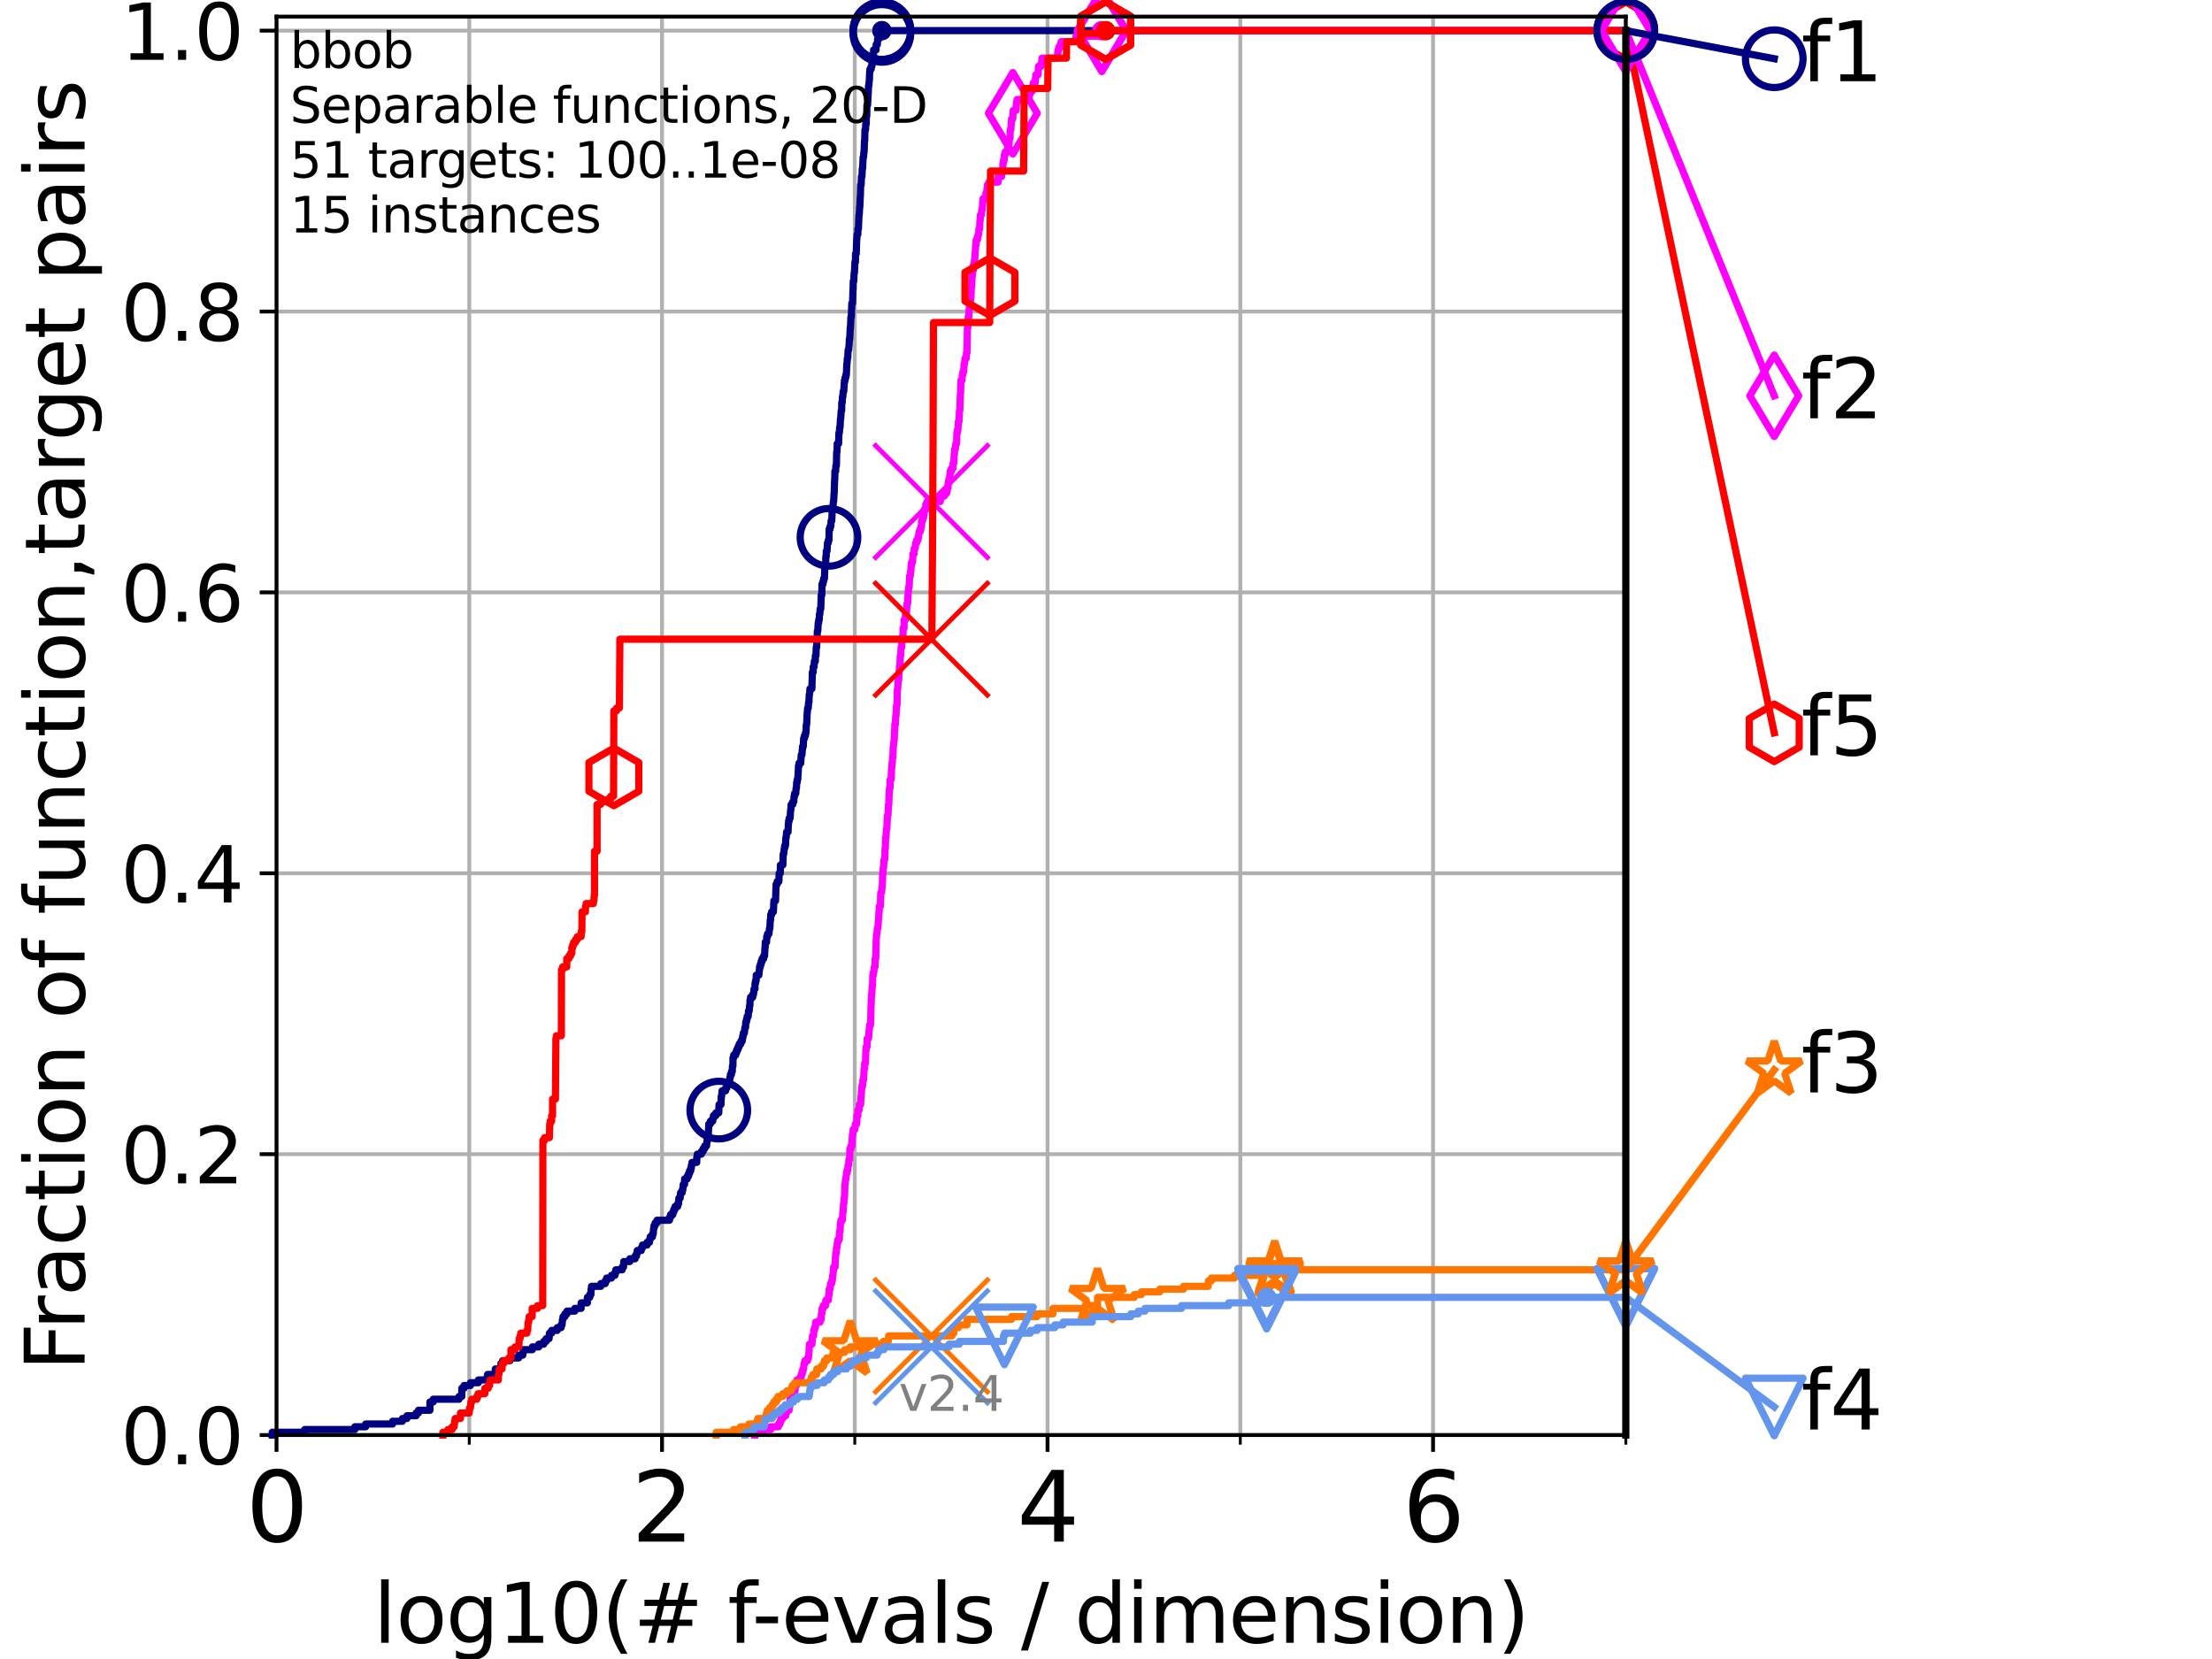 <?xml version="1.0" encoding="utf-8" standalone="no"?>
<!DOCTYPE svg PUBLIC "-//W3C//DTD SVG 1.1//EN"
  "http://www.w3.org/Graphics/SVG/1.1/DTD/svg11.dtd">
<svg height="345.6pt" version="1.1" viewBox="0 0 460.8 345.6" width="460.8pt" xmlns="http://www.w3.org/2000/svg" xmlns:xlink="http://www.w3.org/1999/xlink">
 <defs>
  <style type="text/css">*{stroke-linecap:butt;stroke-linejoin:round;}</style>
 </defs>
 <g id="figure_1">
  <g id="patch_1">
   <path d="M 0 345.6 
L 460.8 345.6 
L 460.8 0 
L 0 0 
z
" style="fill:#ffffff;"/>
  </g>
  <g id="axes_1">
   <g id="patch_2">
    <path d="M 57.6 298.944 
L 338.688 298.944 
L 338.688 3.456 
L 57.6 3.456 
z
" style="fill:#ffffff;"/>
   </g>
   <g id="matplotlib.axis_1">
    <g id="xtick_1">
     <g id="line2d_1">
      <path clip-path="url(#pbc31d8811a)" d="M 57.6 298.944 
L 57.6 3.456 
" style="fill:none;stroke:#b0b0b0;stroke-linecap:square;stroke-width:0.8;"/>
     </g>
     <g id="line2d_2">
      <defs>
       <path d="M 0 0 
L 0 3.5 
" id="m1030abfffb" style="stroke:#000000;stroke-width:0.8;"/>
      </defs>
      <g>
       <use style="stroke:#000000;stroke-width:0.8;" x="57.6" xlink:href="#m1030abfffb" y="298.944"/>
      </g>
     </g>
     <g id="text_1">
      <!-- 0 -->
      <g transform="translate(51.237 321.141)scale(0.2 -0.2)">
       <defs>
        <path d="M 2034 4250 
Q 1547 4250 1301 3770 
Q 1056 3291 1056 2328 
Q 1056 1369 1301 889 
Q 1547 409 2034 409 
Q 2525 409 2770 889 
Q 3016 1369 3016 2328 
Q 3016 3291 2770 3770 
Q 2525 4250 2034 4250 
z
M 2034 4750 
Q 2819 4750 3233 4129 
Q 3647 3509 3647 2328 
Q 3647 1150 3233 529 
Q 2819 -91 2034 -91 
Q 1250 -91 836 529 
Q 422 1150 422 2328 
Q 422 3509 836 4129 
Q 1250 4750 2034 4750 
z
" id="DejaVuSans-30" transform="scale(0.016)"/>
       </defs>
       <use xlink:href="#DejaVuSans-30"/>
      </g>
     </g>
    </g>
    <g id="xtick_2">
     <g id="line2d_3">
      <path clip-path="url(#pbc31d8811a)" d="M 137.911 298.944 
L 137.911 3.456 
" style="fill:none;stroke:#b0b0b0;stroke-linecap:square;stroke-width:0.8;"/>
     </g>
     <g id="line2d_4">
      <g>
       <use style="stroke:#000000;stroke-width:0.8;" x="137.911" xlink:href="#m1030abfffb" y="298.944"/>
      </g>
     </g>
     <g id="text_2">
      <!-- 2 -->
      <g transform="translate(131.548 321.141)scale(0.2 -0.2)">
       <defs>
        <path d="M 1228 531 
L 3431 531 
L 3431 0 
L 469 0 
L 469 531 
Q 828 903 1448 1529 
Q 2069 2156 2228 2338 
Q 2531 2678 2651 2914 
Q 2772 3150 2772 3378 
Q 2772 3750 2511 3984 
Q 2250 4219 1831 4219 
Q 1534 4219 1204 4116 
Q 875 4013 500 3803 
L 500 4441 
Q 881 4594 1212 4672 
Q 1544 4750 1819 4750 
Q 2544 4750 2975 4387 
Q 3406 4025 3406 3419 
Q 3406 3131 3298 2873 
Q 3191 2616 2906 2266 
Q 2828 2175 2409 1742 
Q 1991 1309 1228 531 
z
" id="DejaVuSans-32" transform="scale(0.016)"/>
       </defs>
       <use xlink:href="#DejaVuSans-32"/>
      </g>
     </g>
    </g>
    <g id="xtick_3">
     <g id="line2d_5">
      <path clip-path="url(#pbc31d8811a)" d="M 218.222 298.944 
L 218.222 3.456 
" style="fill:none;stroke:#b0b0b0;stroke-linecap:square;stroke-width:0.8;"/>
     </g>
     <g id="line2d_6">
      <g>
       <use style="stroke:#000000;stroke-width:0.8;" x="218.222" xlink:href="#m1030abfffb" y="298.944"/>
      </g>
     </g>
     <g id="text_3">
      <!-- 4 -->
      <g transform="translate(211.859 321.141)scale(0.2 -0.2)">
       <defs>
        <path d="M 2419 4116 
L 825 1625 
L 2419 1625 
L 2419 4116 
z
M 2253 4666 
L 3047 4666 
L 3047 1625 
L 3713 1625 
L 3713 1100 
L 3047 1100 
L 3047 0 
L 2419 0 
L 2419 1100 
L 313 1100 
L 313 1709 
L 2253 4666 
z
" id="DejaVuSans-34" transform="scale(0.016)"/>
       </defs>
       <use xlink:href="#DejaVuSans-34"/>
      </g>
     </g>
    </g>
    <g id="xtick_4">
     <g id="line2d_7">
      <path clip-path="url(#pbc31d8811a)" d="M 298.533 298.944 
L 298.533 3.456 
" style="fill:none;stroke:#b0b0b0;stroke-linecap:square;stroke-width:0.8;"/>
     </g>
     <g id="line2d_8">
      <g>
       <use style="stroke:#000000;stroke-width:0.8;" x="298.533" xlink:href="#m1030abfffb" y="298.944"/>
      </g>
     </g>
     <g id="text_4">
      <!-- 6 -->
      <g transform="translate(292.17 321.141)scale(0.2 -0.2)">
       <defs>
        <path d="M 2113 2584 
Q 1688 2584 1439 2293 
Q 1191 2003 1191 1497 
Q 1191 994 1439 701 
Q 1688 409 2113 409 
Q 2538 409 2786 701 
Q 3034 994 3034 1497 
Q 3034 2003 2786 2293 
Q 2538 2584 2113 2584 
z
M 3366 4563 
L 3366 3988 
Q 3128 4100 2886 4159 
Q 2644 4219 2406 4219 
Q 1781 4219 1451 3797 
Q 1122 3375 1075 2522 
Q 1259 2794 1537 2939 
Q 1816 3084 2150 3084 
Q 2853 3084 3261 2657 
Q 3669 2231 3669 1497 
Q 3669 778 3244 343 
Q 2819 -91 2113 -91 
Q 1303 -91 875 529 
Q 447 1150 447 2328 
Q 447 3434 972 4092 
Q 1497 4750 2381 4750 
Q 2619 4750 2861 4703 
Q 3103 4656 3366 4563 
z
" id="DejaVuSans-36" transform="scale(0.016)"/>
       </defs>
       <use xlink:href="#DejaVuSans-36"/>
      </g>
     </g>
    </g>
    <g id="xtick_5">
     <g id="line2d_9">
      <path clip-path="url(#pbc31d8811a)" d="M 97.755 298.944 
L 97.755 3.456 
" style="fill:none;stroke:#b0b0b0;stroke-linecap:square;stroke-width:0.8;"/>
     </g>
     <g id="line2d_10">
      <defs>
       <path d="M 0 0 
L 0 2 
" id="mf4f156f1a2" style="stroke:#000000;stroke-width:0.6;"/>
      </defs>
      <g>
       <use style="stroke:#000000;stroke-width:0.6;" x="97.755" xlink:href="#mf4f156f1a2" y="298.944"/>
      </g>
     </g>
    </g>
    <g id="xtick_6">
     <g id="line2d_11">
      <path clip-path="url(#pbc31d8811a)" d="M 178.066 298.944 
L 178.066 3.456 
" style="fill:none;stroke:#b0b0b0;stroke-linecap:square;stroke-width:0.8;"/>
     </g>
     <g id="line2d_12">
      <g>
       <use style="stroke:#000000;stroke-width:0.6;" x="178.066" xlink:href="#mf4f156f1a2" y="298.944"/>
      </g>
     </g>
    </g>
    <g id="xtick_7">
     <g id="line2d_13">
      <path clip-path="url(#pbc31d8811a)" d="M 258.377 298.944 
L 258.377 3.456 
" style="fill:none;stroke:#b0b0b0;stroke-linecap:square;stroke-width:0.8;"/>
     </g>
     <g id="line2d_14">
      <g>
       <use style="stroke:#000000;stroke-width:0.6;" x="258.377" xlink:href="#mf4f156f1a2" y="298.944"/>
      </g>
     </g>
    </g>
    <g id="xtick_8">
     <g id="line2d_15">
      <path clip-path="url(#pbc31d8811a)" d="M 338.688 298.944 
L 338.688 3.456 
" style="fill:none;stroke:#b0b0b0;stroke-linecap:square;stroke-width:0.8;"/>
     </g>
     <g id="line2d_16">
      <g>
       <use style="stroke:#000000;stroke-width:0.6;" x="338.688" xlink:href="#mf4f156f1a2" y="298.944"/>
      </g>
     </g>
    </g>
    <g id="text_5">
     <!-- log10(# f-evals / dimension) -->
     <g transform="translate(77.764 342.218)scale(0.17 -0.17)">
      <defs>
       <path d="M 603 4863 
L 1178 4863 
L 1178 0 
L 603 0 
L 603 4863 
z
" id="DejaVuSans-6c" transform="scale(0.016)"/>
       <path d="M 1959 3097 
Q 1497 3097 1228 2736 
Q 959 2375 959 1747 
Q 959 1119 1226 758 
Q 1494 397 1959 397 
Q 2419 397 2687 759 
Q 2956 1122 2956 1747 
Q 2956 2369 2687 2733 
Q 2419 3097 1959 3097 
z
M 1959 3584 
Q 2709 3584 3137 3096 
Q 3566 2609 3566 1747 
Q 3566 888 3137 398 
Q 2709 -91 1959 -91 
Q 1206 -91 779 398 
Q 353 888 353 1747 
Q 353 2609 779 3096 
Q 1206 3584 1959 3584 
z
" id="DejaVuSans-6f" transform="scale(0.016)"/>
       <path d="M 2906 1791 
Q 2906 2416 2648 2759 
Q 2391 3103 1925 3103 
Q 1463 3103 1205 2759 
Q 947 2416 947 1791 
Q 947 1169 1205 825 
Q 1463 481 1925 481 
Q 2391 481 2648 825 
Q 2906 1169 2906 1791 
z
M 3481 434 
Q 3481 -459 3084 -895 
Q 2688 -1331 1869 -1331 
Q 1566 -1331 1297 -1286 
Q 1028 -1241 775 -1147 
L 775 -588 
Q 1028 -725 1275 -790 
Q 1522 -856 1778 -856 
Q 2344 -856 2625 -561 
Q 2906 -266 2906 331 
L 2906 616 
Q 2728 306 2450 153 
Q 2172 0 1784 0 
Q 1141 0 747 490 
Q 353 981 353 1791 
Q 353 2603 747 3093 
Q 1141 3584 1784 3584 
Q 2172 3584 2450 3431 
Q 2728 3278 2906 2969 
L 2906 3500 
L 3481 3500 
L 3481 434 
z
" id="DejaVuSans-67" transform="scale(0.016)"/>
       <path d="M 794 531 
L 1825 531 
L 1825 4091 
L 703 3866 
L 703 4441 
L 1819 4666 
L 2450 4666 
L 2450 531 
L 3481 531 
L 3481 0 
L 794 0 
L 794 531 
z
" id="DejaVuSans-31" transform="scale(0.016)"/>
       <path d="M 1984 4856 
Q 1566 4138 1362 3434 
Q 1159 2731 1159 2009 
Q 1159 1288 1364 580 
Q 1569 -128 1984 -844 
L 1484 -844 
Q 1016 -109 783 600 
Q 550 1309 550 2009 
Q 550 2706 781 3412 
Q 1013 4119 1484 4856 
L 1984 4856 
z
" id="DejaVuSans-28" transform="scale(0.016)"/>
       <path d="M 3272 2816 
L 2363 2816 
L 2100 1772 
L 3016 1772 
L 3272 2816 
z
M 2803 4594 
L 2478 3297 
L 3391 3297 
L 3719 4594 
L 4219 4594 
L 3897 3297 
L 4872 3297 
L 4872 2816 
L 3775 2816 
L 3519 1772 
L 4513 1772 
L 4513 1294 
L 3397 1294 
L 3072 0 
L 2572 0 
L 2894 1294 
L 1978 1294 
L 1656 0 
L 1153 0 
L 1478 1294 
L 494 1294 
L 494 1772 
L 1594 1772 
L 1856 2816 
L 850 2816 
L 850 3297 
L 1978 3297 
L 2297 4594 
L 2803 4594 
z
" id="DejaVuSans-23" transform="scale(0.016)"/>
       <path id="DejaVuSans-20" transform="scale(0.016)"/>
       <path d="M 2375 4863 
L 2375 4384 
L 1825 4384 
Q 1516 4384 1395 4259 
Q 1275 4134 1275 3809 
L 1275 3500 
L 2222 3500 
L 2222 3053 
L 1275 3053 
L 1275 0 
L 697 0 
L 697 3053 
L 147 3053 
L 147 3500 
L 697 3500 
L 697 3744 
Q 697 4328 969 4595 
Q 1241 4863 1831 4863 
L 2375 4863 
z
" id="DejaVuSans-66" transform="scale(0.016)"/>
       <path d="M 313 2009 
L 1997 2009 
L 1997 1497 
L 313 1497 
L 313 2009 
z
" id="DejaVuSans-2d" transform="scale(0.016)"/>
       <path d="M 3597 1894 
L 3597 1613 
L 953 1613 
Q 991 1019 1311 708 
Q 1631 397 2203 397 
Q 2534 397 2845 478 
Q 3156 559 3463 722 
L 3463 178 
Q 3153 47 2828 -22 
Q 2503 -91 2169 -91 
Q 1331 -91 842 396 
Q 353 884 353 1716 
Q 353 2575 817 3079 
Q 1281 3584 2069 3584 
Q 2775 3584 3186 3129 
Q 3597 2675 3597 1894 
z
M 3022 2063 
Q 3016 2534 2758 2815 
Q 2500 3097 2075 3097 
Q 1594 3097 1305 2825 
Q 1016 2553 972 2059 
L 3022 2063 
z
" id="DejaVuSans-65" transform="scale(0.016)"/>
       <path d="M 191 3500 
L 800 3500 
L 1894 563 
L 2988 3500 
L 3597 3500 
L 2284 0 
L 1503 0 
L 191 3500 
z
" id="DejaVuSans-76" transform="scale(0.016)"/>
       <path d="M 2194 1759 
Q 1497 1759 1228 1600 
Q 959 1441 959 1056 
Q 959 750 1161 570 
Q 1363 391 1709 391 
Q 2188 391 2477 730 
Q 2766 1069 2766 1631 
L 2766 1759 
L 2194 1759 
z
M 3341 1997 
L 3341 0 
L 2766 0 
L 2766 531 
Q 2569 213 2275 61 
Q 1981 -91 1556 -91 
Q 1019 -91 701 211 
Q 384 513 384 1019 
Q 384 1609 779 1909 
Q 1175 2209 1959 2209 
L 2766 2209 
L 2766 2266 
Q 2766 2663 2505 2880 
Q 2244 3097 1772 3097 
Q 1472 3097 1187 3025 
Q 903 2953 641 2809 
L 641 3341 
Q 956 3463 1253 3523 
Q 1550 3584 1831 3584 
Q 2591 3584 2966 3190 
Q 3341 2797 3341 1997 
z
" id="DejaVuSans-61" transform="scale(0.016)"/>
       <path d="M 2834 3397 
L 2834 2853 
Q 2591 2978 2328 3040 
Q 2066 3103 1784 3103 
Q 1356 3103 1142 2972 
Q 928 2841 928 2578 
Q 928 2378 1081 2264 
Q 1234 2150 1697 2047 
L 1894 2003 
Q 2506 1872 2764 1633 
Q 3022 1394 3022 966 
Q 3022 478 2636 193 
Q 2250 -91 1575 -91 
Q 1294 -91 989 -36 
Q 684 19 347 128 
L 347 722 
Q 666 556 975 473 
Q 1284 391 1588 391 
Q 1994 391 2212 530 
Q 2431 669 2431 922 
Q 2431 1156 2273 1281 
Q 2116 1406 1581 1522 
L 1381 1569 
Q 847 1681 609 1914 
Q 372 2147 372 2553 
Q 372 3047 722 3315 
Q 1072 3584 1716 3584 
Q 2034 3584 2315 3537 
Q 2597 3491 2834 3397 
z
" id="DejaVuSans-73" transform="scale(0.016)"/>
       <path d="M 1625 4666 
L 2156 4666 
L 531 -594 
L 0 -594 
L 1625 4666 
z
" id="DejaVuSans-2f" transform="scale(0.016)"/>
       <path d="M 2906 2969 
L 2906 4863 
L 3481 4863 
L 3481 0 
L 2906 0 
L 2906 525 
Q 2725 213 2448 61 
Q 2172 -91 1784 -91 
Q 1150 -91 751 415 
Q 353 922 353 1747 
Q 353 2572 751 3078 
Q 1150 3584 1784 3584 
Q 2172 3584 2448 3432 
Q 2725 3281 2906 2969 
z
M 947 1747 
Q 947 1113 1208 752 
Q 1469 391 1925 391 
Q 2381 391 2643 752 
Q 2906 1113 2906 1747 
Q 2906 2381 2643 2742 
Q 2381 3103 1925 3103 
Q 1469 3103 1208 2742 
Q 947 2381 947 1747 
z
" id="DejaVuSans-64" transform="scale(0.016)"/>
       <path d="M 603 3500 
L 1178 3500 
L 1178 0 
L 603 0 
L 603 3500 
z
M 603 4863 
L 1178 4863 
L 1178 4134 
L 603 4134 
L 603 4863 
z
" id="DejaVuSans-69" transform="scale(0.016)"/>
       <path d="M 3328 2828 
Q 3544 3216 3844 3400 
Q 4144 3584 4550 3584 
Q 5097 3584 5394 3201 
Q 5691 2819 5691 2113 
L 5691 0 
L 5113 0 
L 5113 2094 
Q 5113 2597 4934 2840 
Q 4756 3084 4391 3084 
Q 3944 3084 3684 2787 
Q 3425 2491 3425 1978 
L 3425 0 
L 2847 0 
L 2847 2094 
Q 2847 2600 2669 2842 
Q 2491 3084 2119 3084 
Q 1678 3084 1418 2786 
Q 1159 2488 1159 1978 
L 1159 0 
L 581 0 
L 581 3500 
L 1159 3500 
L 1159 2956 
Q 1356 3278 1631 3431 
Q 1906 3584 2284 3584 
Q 2666 3584 2933 3390 
Q 3200 3197 3328 2828 
z
" id="DejaVuSans-6d" transform="scale(0.016)"/>
       <path d="M 3513 2113 
L 3513 0 
L 2938 0 
L 2938 2094 
Q 2938 2591 2744 2837 
Q 2550 3084 2163 3084 
Q 1697 3084 1428 2787 
Q 1159 2491 1159 1978 
L 1159 0 
L 581 0 
L 581 3500 
L 1159 3500 
L 1159 2956 
Q 1366 3272 1645 3428 
Q 1925 3584 2291 3584 
Q 2894 3584 3203 3211 
Q 3513 2838 3513 2113 
z
" id="DejaVuSans-6e" transform="scale(0.016)"/>
       <path d="M 513 4856 
L 1013 4856 
Q 1481 4119 1714 3412 
Q 1947 2706 1947 2009 
Q 1947 1309 1714 600 
Q 1481 -109 1013 -844 
L 513 -844 
Q 928 -128 1133 580 
Q 1338 1288 1338 2009 
Q 1338 2731 1133 3434 
Q 928 4138 513 4856 
z
" id="DejaVuSans-29" transform="scale(0.016)"/>
      </defs>
      <use xlink:href="#DejaVuSans-6c"/>
      <use x="27.783" xlink:href="#DejaVuSans-6f"/>
      <use x="88.965" xlink:href="#DejaVuSans-67"/>
      <use x="152.441" xlink:href="#DejaVuSans-31"/>
      <use x="216.064" xlink:href="#DejaVuSans-30"/>
      <use x="279.688" xlink:href="#DejaVuSans-28"/>
      <use x="318.701" xlink:href="#DejaVuSans-23"/>
      <use x="402.49" xlink:href="#DejaVuSans-20"/>
      <use x="434.277" xlink:href="#DejaVuSans-66"/>
      <use x="463.982" xlink:href="#DejaVuSans-2d"/>
      <use x="500.066" xlink:href="#DejaVuSans-65"/>
      <use x="561.59" xlink:href="#DejaVuSans-76"/>
      <use x="620.77" xlink:href="#DejaVuSans-61"/>
      <use x="682.049" xlink:href="#DejaVuSans-6c"/>
      <use x="709.832" xlink:href="#DejaVuSans-73"/>
      <use x="761.932" xlink:href="#DejaVuSans-20"/>
      <use x="793.719" xlink:href="#DejaVuSans-2f"/>
      <use x="827.41" xlink:href="#DejaVuSans-20"/>
      <use x="859.197" xlink:href="#DejaVuSans-64"/>
      <use x="922.674" xlink:href="#DejaVuSans-69"/>
      <use x="950.457" xlink:href="#DejaVuSans-6d"/>
      <use x="1047.869" xlink:href="#DejaVuSans-65"/>
      <use x="1109.393" xlink:href="#DejaVuSans-6e"/>
      <use x="1172.771" xlink:href="#DejaVuSans-73"/>
      <use x="1224.871" xlink:href="#DejaVuSans-69"/>
      <use x="1252.654" xlink:href="#DejaVuSans-6f"/>
      <use x="1313.836" xlink:href="#DejaVuSans-6e"/>
      <use x="1377.215" xlink:href="#DejaVuSans-29"/>
     </g>
    </g>
   </g>
   <g id="matplotlib.axis_2">
    <g id="ytick_1">
     <g id="line2d_17">
      <path clip-path="url(#pbc31d8811a)" d="M 57.6 298.944 
L 338.688 298.944 
" style="fill:none;stroke:#b0b0b0;stroke-linecap:square;stroke-width:0.8;"/>
     </g>
     <g id="line2d_18">
      <defs>
       <path d="M 0 0 
L -3.5 0 
" id="m586b1bdfac" style="stroke:#000000;stroke-width:0.8;"/>
      </defs>
      <g>
       <use style="stroke:#000000;stroke-width:0.8;" x="57.6" xlink:href="#m586b1bdfac" y="298.944"/>
      </g>
     </g>
     <g id="text_6">
      <!-- 0.0 -->
      <g transform="translate(25.155 305.023)scale(0.16 -0.16)">
       <defs>
        <path d="M 684 794 
L 1344 794 
L 1344 0 
L 684 0 
L 684 794 
z
" id="DejaVuSans-2e" transform="scale(0.016)"/>
       </defs>
       <use xlink:href="#DejaVuSans-30"/>
       <use x="63.623" xlink:href="#DejaVuSans-2e"/>
       <use x="95.41" xlink:href="#DejaVuSans-30"/>
      </g>
     </g>
    </g>
    <g id="ytick_2">
     <g id="line2d_19">
      <path clip-path="url(#pbc31d8811a)" d="M 57.6 240.432 
L 338.688 240.432 
" style="fill:none;stroke:#b0b0b0;stroke-linecap:square;stroke-width:0.8;"/>
     </g>
     <g id="line2d_20">
      <g>
       <use style="stroke:#000000;stroke-width:0.8;" x="57.6" xlink:href="#m586b1bdfac" y="240.432"/>
      </g>
     </g>
     <g id="text_7">
      <!-- 0.2 -->
      <g transform="translate(25.155 246.51)scale(0.16 -0.16)">
       <use xlink:href="#DejaVuSans-30"/>
       <use x="63.623" xlink:href="#DejaVuSans-2e"/>
       <use x="95.41" xlink:href="#DejaVuSans-32"/>
      </g>
     </g>
    </g>
    <g id="ytick_3">
     <g id="line2d_21">
      <path clip-path="url(#pbc31d8811a)" d="M 57.6 181.919 
L 338.688 181.919 
" style="fill:none;stroke:#b0b0b0;stroke-linecap:square;stroke-width:0.8;"/>
     </g>
     <g id="line2d_22">
      <g>
       <use style="stroke:#000000;stroke-width:0.8;" x="57.6" xlink:href="#m586b1bdfac" y="181.919"/>
      </g>
     </g>
     <g id="text_8">
      <!-- 0.4 -->
      <g transform="translate(25.155 187.998)scale(0.16 -0.16)">
       <use xlink:href="#DejaVuSans-30"/>
       <use x="63.623" xlink:href="#DejaVuSans-2e"/>
       <use x="95.41" xlink:href="#DejaVuSans-34"/>
      </g>
     </g>
    </g>
    <g id="ytick_4">
     <g id="line2d_23">
      <path clip-path="url(#pbc31d8811a)" d="M 57.6 123.407 
L 338.688 123.407 
" style="fill:none;stroke:#b0b0b0;stroke-linecap:square;stroke-width:0.8;"/>
     </g>
     <g id="line2d_24">
      <g>
       <use style="stroke:#000000;stroke-width:0.8;" x="57.6" xlink:href="#m586b1bdfac" y="123.407"/>
      </g>
     </g>
     <g id="text_9">
      <!-- 0.6 -->
      <g transform="translate(25.155 129.485)scale(0.16 -0.16)">
       <use xlink:href="#DejaVuSans-30"/>
       <use x="63.623" xlink:href="#DejaVuSans-2e"/>
       <use x="95.41" xlink:href="#DejaVuSans-36"/>
      </g>
     </g>
    </g>
    <g id="ytick_5">
     <g id="line2d_25">
      <path clip-path="url(#pbc31d8811a)" d="M 57.6 64.894 
L 338.688 64.894 
" style="fill:none;stroke:#b0b0b0;stroke-linecap:square;stroke-width:0.8;"/>
     </g>
     <g id="line2d_26">
      <g>
       <use style="stroke:#000000;stroke-width:0.8;" x="57.6" xlink:href="#m586b1bdfac" y="64.894"/>
      </g>
     </g>
     <g id="text_10">
      <!-- 0.8 -->
      <g transform="translate(25.155 70.973)scale(0.16 -0.16)">
       <defs>
        <path d="M 2034 2216 
Q 1584 2216 1326 1975 
Q 1069 1734 1069 1313 
Q 1069 891 1326 650 
Q 1584 409 2034 409 
Q 2484 409 2743 651 
Q 3003 894 3003 1313 
Q 3003 1734 2745 1975 
Q 2488 2216 2034 2216 
z
M 1403 2484 
Q 997 2584 770 2862 
Q 544 3141 544 3541 
Q 544 4100 942 4425 
Q 1341 4750 2034 4750 
Q 2731 4750 3128 4425 
Q 3525 4100 3525 3541 
Q 3525 3141 3298 2862 
Q 3072 2584 2669 2484 
Q 3125 2378 3379 2068 
Q 3634 1759 3634 1313 
Q 3634 634 3220 271 
Q 2806 -91 2034 -91 
Q 1263 -91 848 271 
Q 434 634 434 1313 
Q 434 1759 690 2068 
Q 947 2378 1403 2484 
z
M 1172 3481 
Q 1172 3119 1398 2916 
Q 1625 2713 2034 2713 
Q 2441 2713 2670 2916 
Q 2900 3119 2900 3481 
Q 2900 3844 2670 4047 
Q 2441 4250 2034 4250 
Q 1625 4250 1398 4047 
Q 1172 3844 1172 3481 
z
" id="DejaVuSans-38" transform="scale(0.016)"/>
       </defs>
       <use xlink:href="#DejaVuSans-30"/>
       <use x="63.623" xlink:href="#DejaVuSans-2e"/>
       <use x="95.41" xlink:href="#DejaVuSans-38"/>
      </g>
     </g>
    </g>
    <g id="ytick_6">
     <g id="line2d_27">
      <path clip-path="url(#pbc31d8811a)" d="M 57.6 6.382 
L 338.688 6.382 
" style="fill:none;stroke:#b0b0b0;stroke-linecap:square;stroke-width:0.8;"/>
     </g>
     <g id="line2d_28">
      <g>
       <use style="stroke:#000000;stroke-width:0.8;" x="57.6" xlink:href="#m586b1bdfac" y="6.382"/>
      </g>
     </g>
     <g id="text_11">
      <!-- 1.0 -->
      <g transform="translate(25.155 12.46)scale(0.16 -0.16)">
       <use xlink:href="#DejaVuSans-31"/>
       <use x="63.623" xlink:href="#DejaVuSans-2e"/>
       <use x="95.41" xlink:href="#DejaVuSans-30"/>
      </g>
     </g>
    </g>
    <g id="text_12">
     <!-- Fraction of function,target pairs -->
     <g transform="translate(17.62 285.585)rotate(-90)scale(0.17 -0.17)">
      <defs>
       <path d="M 628 4666 
L 3309 4666 
L 3309 4134 
L 1259 4134 
L 1259 2759 
L 3109 2759 
L 3109 2228 
L 1259 2228 
L 1259 0 
L 628 0 
L 628 4666 
z
" id="DejaVuSans-46" transform="scale(0.016)"/>
       <path d="M 2631 2963 
Q 2534 3019 2420 3045 
Q 2306 3072 2169 3072 
Q 1681 3072 1420 2755 
Q 1159 2438 1159 1844 
L 1159 0 
L 581 0 
L 581 3500 
L 1159 3500 
L 1159 2956 
Q 1341 3275 1631 3429 
Q 1922 3584 2338 3584 
Q 2397 3584 2469 3576 
Q 2541 3569 2628 3553 
L 2631 2963 
z
" id="DejaVuSans-72" transform="scale(0.016)"/>
       <path d="M 3122 3366 
L 3122 2828 
Q 2878 2963 2633 3030 
Q 2388 3097 2138 3097 
Q 1578 3097 1268 2742 
Q 959 2388 959 1747 
Q 959 1106 1268 751 
Q 1578 397 2138 397 
Q 2388 397 2633 464 
Q 2878 531 3122 666 
L 3122 134 
Q 2881 22 2623 -34 
Q 2366 -91 2075 -91 
Q 1284 -91 818 406 
Q 353 903 353 1747 
Q 353 2603 823 3093 
Q 1294 3584 2113 3584 
Q 2378 3584 2631 3529 
Q 2884 3475 3122 3366 
z
" id="DejaVuSans-63" transform="scale(0.016)"/>
       <path d="M 1172 4494 
L 1172 3500 
L 2356 3500 
L 2356 3053 
L 1172 3053 
L 1172 1153 
Q 1172 725 1289 603 
Q 1406 481 1766 481 
L 2356 481 
L 2356 0 
L 1766 0 
Q 1100 0 847 248 
Q 594 497 594 1153 
L 594 3053 
L 172 3053 
L 172 3500 
L 594 3500 
L 594 4494 
L 1172 4494 
z
" id="DejaVuSans-74" transform="scale(0.016)"/>
       <path d="M 544 1381 
L 544 3500 
L 1119 3500 
L 1119 1403 
Q 1119 906 1312 657 
Q 1506 409 1894 409 
Q 2359 409 2629 706 
Q 2900 1003 2900 1516 
L 2900 3500 
L 3475 3500 
L 3475 0 
L 2900 0 
L 2900 538 
Q 2691 219 2414 64 
Q 2138 -91 1772 -91 
Q 1169 -91 856 284 
Q 544 659 544 1381 
z
M 1991 3584 
L 1991 3584 
z
" id="DejaVuSans-75" transform="scale(0.016)"/>
       <path d="M 750 794 
L 1409 794 
L 1409 256 
L 897 -744 
L 494 -744 
L 750 256 
L 750 794 
z
" id="DejaVuSans-2c" transform="scale(0.016)"/>
       <path d="M 1159 525 
L 1159 -1331 
L 581 -1331 
L 581 3500 
L 1159 3500 
L 1159 2969 
Q 1341 3281 1617 3432 
Q 1894 3584 2278 3584 
Q 2916 3584 3314 3078 
Q 3713 2572 3713 1747 
Q 3713 922 3314 415 
Q 2916 -91 2278 -91 
Q 1894 -91 1617 61 
Q 1341 213 1159 525 
z
M 3116 1747 
Q 3116 2381 2855 2742 
Q 2594 3103 2138 3103 
Q 1681 3103 1420 2742 
Q 1159 2381 1159 1747 
Q 1159 1113 1420 752 
Q 1681 391 2138 391 
Q 2594 391 2855 752 
Q 3116 1113 3116 1747 
z
" id="DejaVuSans-70" transform="scale(0.016)"/>
      </defs>
      <use xlink:href="#DejaVuSans-46"/>
      <use x="50.27" xlink:href="#DejaVuSans-72"/>
      <use x="91.383" xlink:href="#DejaVuSans-61"/>
      <use x="152.662" xlink:href="#DejaVuSans-63"/>
      <use x="207.643" xlink:href="#DejaVuSans-74"/>
      <use x="246.852" xlink:href="#DejaVuSans-69"/>
      <use x="274.635" xlink:href="#DejaVuSans-6f"/>
      <use x="335.816" xlink:href="#DejaVuSans-6e"/>
      <use x="399.195" xlink:href="#DejaVuSans-20"/>
      <use x="430.982" xlink:href="#DejaVuSans-6f"/>
      <use x="492.164" xlink:href="#DejaVuSans-66"/>
      <use x="527.369" xlink:href="#DejaVuSans-20"/>
      <use x="559.156" xlink:href="#DejaVuSans-66"/>
      <use x="594.361" xlink:href="#DejaVuSans-75"/>
      <use x="657.74" xlink:href="#DejaVuSans-6e"/>
      <use x="721.119" xlink:href="#DejaVuSans-63"/>
      <use x="776.1" xlink:href="#DejaVuSans-74"/>
      <use x="815.309" xlink:href="#DejaVuSans-69"/>
      <use x="843.092" xlink:href="#DejaVuSans-6f"/>
      <use x="904.273" xlink:href="#DejaVuSans-6e"/>
      <use x="967.652" xlink:href="#DejaVuSans-2c"/>
      <use x="999.439" xlink:href="#DejaVuSans-74"/>
      <use x="1038.648" xlink:href="#DejaVuSans-61"/>
      <use x="1099.928" xlink:href="#DejaVuSans-72"/>
      <use x="1139.291" xlink:href="#DejaVuSans-67"/>
      <use x="1202.768" xlink:href="#DejaVuSans-65"/>
      <use x="1264.291" xlink:href="#DejaVuSans-74"/>
      <use x="1303.5" xlink:href="#DejaVuSans-20"/>
      <use x="1335.287" xlink:href="#DejaVuSans-70"/>
      <use x="1398.764" xlink:href="#DejaVuSans-61"/>
      <use x="1460.043" xlink:href="#DejaVuSans-69"/>
      <use x="1487.826" xlink:href="#DejaVuSans-72"/>
      <use x="1528.939" xlink:href="#DejaVuSans-73"/>
     </g>
    </g>
   </g>
   <g id="line2d_29">
    <defs>
     <path d="M 0 1.5 
C 0.398 1.5 0.779 1.342 1.061 1.061 
C 1.342 0.779 1.5 0.398 1.5 0 
C 1.5 -0.398 1.342 -0.779 1.061 -1.061 
C 0.779 -1.342 0.398 -1.5 0 -1.5 
C -0.398 -1.5 -0.779 -1.342 -1.061 -1.061 
C -1.342 -0.779 -1.5 -0.398 -1.5 0 
C -1.5 0.398 -1.342 0.779 -1.061 1.061 
C -0.779 1.342 -0.398 1.5 0 1.5 
z
" id="m790d2b8dc9" style="stroke:#000080;"/>
    </defs>
    <g>
     <use style="fill:#000080;stroke:#000080;" x="183.712" xlink:href="#m790d2b8dc9" y="6.382"/>
     <use style="fill:#000080;stroke:#000080;" x="183.712" xlink:href="#m790d2b8dc9" y="6.382"/>
    </g>
   </g>
   <g id="line2d_30">
    <path d="M 56.705 298.944 
L 56.705 298.37 
L 63.468 298.37 
L 63.468 297.797 
L 73.925 297.797 
L 73.925 297.223 
L 76.168 297.223 
L 76.168 296.649 
L 81.776 296.649 
L 81.776 296.076 
L 83.83 296.076 
L 83.83 295.502 
L 84.773 295.502 
L 84.773 294.928 
L 86.684 294.928 
L 86.684 294.355 
L 87.17 294.355 
L 87.17 293.781 
L 89.559 293.781 
L 89.559 292.06 
L 90.243 292.06 
L 90.243 291.487 
L 95.625 291.487 
L 95.625 290.913 
L 96.206 290.913 
L 96.206 289.192 
L 96.676 289.192 
L 96.676 288.618 
L 98.015 288.618 
L 98.015 288.045 
L 99.654 288.045 
L 99.654 287.471 
L 101.436 287.471 
L 101.436 286.897 
L 101.577 286.897 
L 101.577 286.324 
L 103.118 286.324 
L 103.182 285.176 
L 104.355 285.176 
L 104.355 284.029 
L 104.71 284.029 
L 104.71 283.455 
L 106.222 283.455 
L 106.222 282.882 
L 108.054 282.882 
L 108.054 282.308 
L 108.903 282.308 
L 108.903 281.734 
L 109.04 281.734 
L 109.04 281.161 
L 110.901 281.161 
L 110.901 280.587 
L 112.243 280.587 
L 112.243 280.013 
L 113.275 280.013 
L 113.275 279.44 
L 113.77 279.44 
L 113.77 278.866 
L 114.385 278.866 
L 114.452 277.719 
L 114.915 277.719 
L 114.915 277.145 
L 116.081 277.145 
L 116.081 276.572 
L 116.885 276.572 
L 116.885 275.998 
L 117.088 275.998 
L 117.174 274.851 
L 117.288 274.851 
L 117.288 274.277 
L 117.682 274.277 
L 117.682 273.703 
L 118.121 273.703 
L 118.121 273.13 
L 119.752 273.13 
L 119.752 272.556 
L 121.06 272.556 
L 121.06 271.409 
L 122.362 271.409 
L 122.362 270.261 
L 122.844 270.261 
L 122.844 269.688 
L 123.091 269.688 
L 123.132 268.54 
L 123.213 268.54 
L 123.213 267.967 
L 125.165 267.967 
L 125.165 267.393 
L 126.083 267.393 
L 126.083 266.82 
L 126.372 266.82 
L 126.372 266.246 
L 127.374 266.246 
L 127.374 265.672 
L 128.108 265.672 
L 128.108 265.099 
L 128.291 265.099 
L 128.291 264.525 
L 129.602 264.525 
L 129.602 263.951 
L 129.895 263.951 
L 129.936 262.804 
L 131.198 262.804 
L 131.198 262.23 
L 132.303 262.23 
L 132.303 261.657 
L 132.613 261.657 
L 132.613 261.083 
L 132.742 261.083 
L 132.742 260.509 
L 133.589 260.509 
L 133.589 259.936 
L 133.844 259.936 
L 133.844 259.362 
L 134.797 259.362 
L 134.797 258.788 
L 135.301 258.788 
L 135.301 258.215 
L 135.452 258.215 
L 135.452 257.641 
L 135.918 257.641 
L 135.918 257.067 
L 136.083 257.067 
L 136.151 255.92 
L 136.237 255.92 
L 136.237 255.346 
L 136.466 255.346 
L 136.466 254.773 
L 136.86 254.773 
L 136.86 254.199 
L 139.462 254.199 
L 139.462 253.626 
L 139.676 253.626 
L 139.676 253.052 
L 140.15 253.052 
L 140.15 252.478 
L 140.363 252.478 
L 140.363 251.905 
L 140.634 251.905 
L 140.634 251.331 
L 141.17 251.331 
L 141.17 250.757 
L 141.364 250.757 
L 141.414 249.61 
L 141.683 249.61 
L 141.774 248.463 
L 142.107 248.463 
L 142.107 247.889 
L 142.243 247.889 
L 142.325 246.742 
L 142.6 246.742 
L 142.607 245.594 
L 143.157 245.594 
L 143.157 245.021 
L 143.445 245.021 
L 143.445 244.447 
L 143.66 244.447 
L 143.66 243.873 
L 143.897 243.873 
L 143.897 243.3 
L 144.026 243.3 
L 144.026 242.726 
L 144.155 242.726 
L 144.155 242.152 
L 145.144 242.152 
L 145.161 241.005 
L 145.264 241.005 
L 145.264 240.432 
L 146.118 240.432 
L 146.118 239.858 
L 146.474 239.858 
L 146.474 239.284 
L 146.807 239.284 
L 146.807 238.711 
L 147.19 238.711 
L 147.282 237.563 
L 147.434 237.563 
L 147.53 236.416 
L 147.55 236.416 
L 147.66 234.121 
L 148.001 234.121 
L 148.001 233.548 
L 148.474 233.548 
L 148.474 232.974 
L 148.63 232.974 
L 148.63 232.4 
L 149.127 232.4 
L 149.127 231.827 
L 149.735 231.827 
L 149.788 230.106 
L 150.194 230.106 
L 150.25 228.385 
L 150.327 228.385 
L 150.412 227.238 
L 151.15 227.238 
L 151.15 226.664 
L 151.414 226.664 
L 151.414 226.09 
L 151.756 226.09 
L 151.756 225.517 
L 151.964 225.517 
L 152.061 224.369 
L 152.165 224.369 
L 152.165 223.796 
L 152.379 223.796 
L 152.379 223.222 
L 152.546 223.222 
L 152.58 222.075 
L 152.681 222.075 
L 152.696 220.354 
L 152.841 220.354 
L 152.841 219.78 
L 153.273 219.78 
L 153.273 219.206 
L 153.485 219.206 
L 153.485 218.633 
L 153.743 218.633 
L 153.743 218.059 
L 153.988 218.059 
L 153.988 217.485 
L 154.314 217.485 
L 154.314 216.912 
L 154.611 216.912 
L 154.611 216.338 
L 154.728 216.338 
L 154.728 215.765 
L 154.85 215.765 
L 154.85 215.191 
L 155.07 215.191 
L 155.174 214.044 
L 155.319 214.044 
L 155.352 212.896 
L 155.508 212.896 
L 155.508 212.323 
L 155.644 212.323 
L 155.644 211.749 
L 155.864 211.749 
L 155.923 210.602 
L 156.071 210.602 
L 156.163 209.454 
L 156.224 209.454 
L 156.246 208.307 
L 156.358 208.307 
L 156.358 207.733 
L 156.8 207.733 
L 156.8 207.16 
L 156.971 207.16 
L 157.079 206.012 
L 157.269 206.012 
L 157.281 204.865 
L 157.392 204.865 
L 157.392 204.291 
L 157.526 204.291 
L 157.534 203.144 
L 158.086 203.144 
L 158.187 201.997 
L 158.223 201.997 
L 158.223 201.423 
L 158.396 201.423 
L 158.396 200.85 
L 158.562 200.85 
L 158.562 200.276 
L 158.764 200.276 
L 158.764 199.702 
L 159.085 199.702 
L 159.085 199.129 
L 159.273 199.129 
L 159.355 197.408 
L 159.396 197.408 
L 159.419 196.26 
L 159.701 196.26 
L 159.716 195.113 
L 159.885 195.113 
L 159.885 194.539 
L 160.186 194.539 
L 160.293 193.392 
L 160.375 193.392 
L 160.454 191.671 
L 160.531 191.671 
L 160.557 190.524 
L 160.748 190.524 
L 160.748 189.95 
L 161.11 189.95 
L 161.213 187.656 
L 161.558 187.656 
L 161.652 184.787 
L 161.672 184.787 
L 161.672 184.214 
L 161.892 184.214 
L 161.892 183.64 
L 162.254 183.64 
L 162.316 181.919 
L 162.541 181.919 
L 162.573 180.198 
L 163.08 180.198 
L 163.158 177.903 
L 163.263 177.903 
L 163.372 176.756 
L 163.451 176.756 
L 163.451 176.183 
L 163.63 176.183 
L 163.709 174.462 
L 163.781 174.462 
L 163.866 173.314 
L 164.162 173.314 
L 164.23 171.593 
L 164.278 171.593 
L 164.278 171.02 
L 164.397 171.02 
L 164.397 170.446 
L 164.594 170.446 
L 164.701 168.725 
L 164.745 168.725 
L 164.817 167.578 
L 165.153 167.578 
L 165.153 167.004 
L 165.361 167.004 
L 165.418 165.857 
L 165.53 165.857 
L 165.53 165.283 
L 165.771 165.283 
L 165.849 164.136 
L 165.917 164.136 
L 165.956 162.989 
L 166.065 162.989 
L 166.065 162.415 
L 166.185 162.415 
L 166.284 160.694 
L 166.296 160.694 
L 166.336 159.547 
L 166.456 159.547 
L 166.456 158.973 
L 166.808 158.973 
L 166.909 157.252 
L 167.063 157.252 
L 167.134 156.105 
L 167.181 156.105 
L 167.181 155.531 
L 167.327 155.531 
L 167.411 153.81 
L 167.585 153.81 
L 167.585 153.236 
L 167.789 153.236 
L 167.789 152.663 
L 167.9 152.663 
L 167.972 150.942 
L 168.042 150.942 
L 168.139 148.647 
L 168.157 148.647 
L 168.243 147.5 
L 168.375 147.5 
L 168.437 146.353 
L 168.508 146.353 
L 168.586 144.632 
L 168.645 144.632 
L 168.73 143.484 
L 169.132 143.484 
L 169.225 140.042 
L 169.403 140.042 
L 169.413 138.895 
L 169.598 138.895 
L 169.641 137.748 
L 169.847 137.748 
L 169.847 136.601 
L 169.98 136.601 
L 170.032 134.88 
L 170.115 134.88 
L 170.218 132.585 
L 170.236 132.585 
L 170.263 131.438 
L 170.359 131.438 
L 170.451 129.717 
L 170.548 129.717 
L 170.548 129.143 
L 170.665 129.143 
L 170.693 127.996 
L 170.786 127.996 
L 170.856 126.848 
L 170.983 126.848 
L 171.072 123.98 
L 171.191 123.98 
L 171.233 121.686 
L 171.439 121.686 
L 171.439 121.112 
L 171.575 121.112 
L 171.575 120.538 
L 171.746 120.538 
L 171.852 117.67 
L 172.002 117.67 
L 172.034 115.949 
L 172.118 115.949 
L 172.127 114.802 
L 172.282 114.802 
L 172.382 113.081 
L 172.547 113.081 
L 172.547 112.507 
L 172.691 112.507 
L 172.727 110.213 
L 172.913 110.213 
L 172.913 109.639 
L 173.077 109.639 
L 173.136 108.492 
L 173.277 108.492 
L 173.387 105.623 
L 173.52 105.623 
L 173.609 104.476 
L 173.658 104.476 
L 173.757 102.755 
L 173.775 102.755 
L 173.867 99.887 
L 173.899 99.887 
L 173.919 98.166 
L 174.085 98.166 
L 174.121 97.019 
L 174.232 97.019 
L 174.296 94.15 
L 174.36 94.15 
L 174.408 92.429 
L 174.696 92.429 
L 174.764 90.135 
L 174.853 90.135 
L 174.922 88.987 
L 175.009 88.987 
L 175.074 87.267 
L 175.129 87.267 
L 175.238 85.546 
L 175.331 85.546 
L 175.36 83.825 
L 175.456 83.825 
L 175.49 82.677 
L 175.577 82.677 
L 175.649 81.53 
L 175.771 81.53 
L 175.88 79.809 
L 175.912 79.809 
L 175.912 79.235 
L 176.049 79.235 
L 176.049 78.662 
L 176.199 78.662 
L 176.199 78.088 
L 176.312 78.088 
L 176.406 75.793 
L 176.446 75.793 
L 176.516 74.646 
L 176.592 74.646 
L 176.678 72.925 
L 176.782 72.925 
L 176.882 71.778 
L 176.9 71.778 
L 176.931 70.631 
L 177.017 70.631 
L 177.118 68.336 
L 177.164 68.336 
L 177.256 66.041 
L 177.343 66.041 
L 177.449 63.173 
L 177.598 63.173 
L 177.69 60.305 
L 177.714 60.305 
L 177.747 58.584 
L 177.847 58.584 
L 177.937 56.863 
L 177.992 56.863 
L 178.097 54.568 
L 178.2 54.568 
L 178.227 52.847 
L 178.375 52.847 
L 178.463 49.979 
L 178.491 49.979 
L 178.544 48.832 
L 178.701 48.832 
L 178.71 47.685 
L 178.825 47.685 
L 178.935 44.816 
L 178.986 44.816 
L 179.092 43.095 
L 179.119 43.095 
L 179.213 40.801 
L 179.233 40.801 
L 179.29 38.506 
L 179.393 38.506 
L 179.457 36.785 
L 179.56 36.785 
L 179.637 35.064 
L 179.698 35.064 
L 179.799 32.77 
L 179.885 32.77 
L 179.965 31.622 
L 180.013 31.622 
L 180.089 29.328 
L 180.134 29.328 
L 180.183 27.033 
L 180.312 27.033 
L 180.334 25.886 
L 180.446 25.886 
L 180.479 24.165 
L 180.562 24.165 
L 180.594 21.87 
L 180.741 21.87 
L 180.842 19.576 
L 180.864 19.576 
L 180.934 17.855 
L 180.989 17.855 
L 181.083 16.707 
L 181.104 16.707 
L 181.168 14.986 
L 181.218 14.986 
L 181.218 14.413 
L 181.472 14.413 
L 181.472 13.839 
L 181.633 13.839 
L 181.646 12.692 
L 181.93 12.692 
L 181.984 10.397 
L 182.495 10.397 
L 182.527 9.25 
L 182.772 9.25 
L 182.827 8.103 
L 183.107 8.103 
L 183.107 7.529 
L 183.647 7.529 
L 183.712 6.382 
L 338.688 6.382 
L 338.688 6.382 
" style="fill:none;stroke:#000080;stroke-linecap:square;stroke-width:1.5;"/>
   </g>
   <g id="line2d_31">
    <defs>
     <path d="M 0 6 
C 1.591 6 3.117 5.368 4.243 4.243 
C 5.368 3.117 6 1.591 6 0 
C 6 -1.591 5.368 -3.117 4.243 -4.243 
C 3.117 -5.368 1.591 -6 0 -6 
C -1.591 -6 -3.117 -5.368 -4.243 -4.243 
C -5.368 -3.117 -6 -1.591 -6 0 
C -6 1.591 -5.368 3.117 -4.243 4.243 
C -3.117 5.368 -1.591 6 0 6 
z
" id="me39f45f1fb" style="stroke:#000080;stroke-width:1.5;"/>
    </defs>
    <g>
     <use style="fill-opacity:0;stroke:#000080;stroke-width:1.5;" x="149.735" xlink:href="#me39f45f1fb" y="231.253"/>
     <use style="fill-opacity:0;stroke:#000080;stroke-width:1.5;" x="172.691" xlink:href="#me39f45f1fb" y="111.934"/>
     <use style="fill-opacity:0;stroke:#000080;stroke-width:1.5;" x="183.712" xlink:href="#me39f45f1fb" y="6.955"/>
     <use style="fill-opacity:0;stroke:#000080;stroke-width:1.5;" x="183.712" xlink:href="#me39f45f1fb" y="6.382"/>
     <use style="fill-opacity:0;stroke:#000080;stroke-width:1.5;" x="183.712" xlink:href="#me39f45f1fb" y="6.382"/>
     <use style="fill-opacity:0;stroke:#000080;stroke-width:1.5;" x="338.688" xlink:href="#me39f45f1fb" y="6.382"/>
    </g>
   </g>
   <g id="line2d_32">
    <path style="fill:none;stroke:#000080;stroke-linecap:square;stroke-width:1.5;"/>
    <g/>
   </g>
   <g id="line2d_33">
    <defs>
     <path d="M 0 1.5 
C 0.398 1.5 0.779 1.342 1.061 1.061 
C 1.342 0.779 1.5 0.398 1.5 0 
C 1.5 -0.398 1.342 -0.779 1.061 -1.061 
C 0.779 -1.342 0.398 -1.5 0 -1.5 
C -0.398 -1.5 -0.779 -1.342 -1.061 -1.061 
C -1.342 -0.779 -1.5 -0.398 -1.5 0 
C -1.5 0.398 -1.342 0.779 -1.061 1.061 
C -0.779 1.342 -0.398 1.5 0 1.5 
z
" id="m3208e93ab9" style="stroke:#ff00ff;"/>
    </defs>
    <g>
     <use style="fill:#ff00ff;stroke:#ff00ff;" x="229.532" xlink:href="#m3208e93ab9" y="6.382"/>
     <use style="fill:#ff00ff;stroke:#ff00ff;" x="229.532" xlink:href="#m3208e93ab9" y="6.382"/>
    </g>
   </g>
   <g id="line2d_34">
    <path d="M 157.232 298.944 
L 157.232 298.37 
L 158.848 298.37 
L 158.848 297.797 
L 160.569 297.797 
L 160.569 297.223 
L 162.154 297.223 
L 162.154 296.649 
L 162.49 296.649 
L 162.49 296.076 
L 162.695 296.076 
L 162.695 295.502 
L 163.054 295.502 
L 163.054 294.928 
L 163.683 294.928 
L 163.683 294.355 
L 163.842 294.355 
L 163.842 293.781 
L 164.381 293.781 
L 164.381 293.207 
L 164.5 293.207 
L 164.585 291.487 
L 164.733 291.487 
L 164.733 290.913 
L 165.25 290.913 
L 165.285 289.766 
L 165.63 289.766 
L 165.665 288.618 
L 165.914 288.618 
L 165.914 288.045 
L 166.029 288.045 
L 166.029 287.471 
L 166.671 287.471 
L 166.671 286.897 
L 166.91 286.897 
L 166.91 286.324 
L 167.091 286.324 
L 167.091 285.75 
L 167.259 285.75 
L 167.259 285.176 
L 167.415 285.176 
L 167.5 284.029 
L 167.666 284.029 
L 167.666 283.455 
L 168.227 283.455 
L 168.227 282.882 
L 168.407 282.882 
L 168.517 281.734 
L 168.531 281.734 
L 168.613 280.013 
L 169.146 280.013 
L 169.248 278.293 
L 169.485 278.293 
L 169.506 277.145 
L 169.669 277.145 
L 169.669 276.572 
L 169.859 276.572 
L 169.917 275.424 
L 170.831 275.424 
L 170.831 274.851 
L 171.074 274.851 
L 171.102 273.703 
L 171.196 273.703 
L 171.26 272.556 
L 171.499 272.556 
L 171.499 271.982 
L 171.96 271.982 
L 172.037 270.835 
L 172.558 270.835 
L 172.655 269.688 
L 172.725 269.688 
L 172.736 268.54 
L 172.922 268.54 
L 173.025 267.393 
L 173.247 267.393 
L 173.247 266.82 
L 173.38 266.82 
L 173.469 265.672 
L 173.507 265.672 
L 173.609 264.525 
L 173.656 264.525 
L 173.656 263.951 
L 173.957 263.951 
L 174.058 261.657 
L 174.09 261.657 
L 174.09 261.083 
L 174.211 261.083 
L 174.244 259.936 
L 174.353 259.936 
L 174.448 258.788 
L 174.564 258.788 
L 174.564 258.215 
L 174.843 258.215 
L 174.894 256.494 
L 174.998 256.494 
L 175.064 254.773 
L 175.188 254.773 
L 175.188 254.199 
L 175.477 254.199 
L 175.584 252.478 
L 175.638 252.478 
L 175.719 250.757 
L 175.781 250.757 
L 175.841 249.61 
L 175.917 249.61 
L 176.017 246.742 
L 176.035 246.742 
L 176.143 245.594 
L 176.229 245.594 
L 176.33 244.447 
L 176.418 244.447 
L 176.418 243.873 
L 176.596 243.873 
L 176.664 242.726 
L 176.782 242.726 
L 176.838 241.579 
L 176.984 241.579 
L 177.058 239.284 
L 177.261 239.284 
L 177.261 238.711 
L 177.468 238.711 
L 177.567 236.416 
L 177.657 236.416 
L 177.726 235.269 
L 178.106 235.269 
L 178.197 234.121 
L 178.481 234.121 
L 178.525 232.4 
L 178.715 232.4 
L 178.72 231.253 
L 178.971 231.253 
L 179.02 230.106 
L 179.278 230.106 
L 179.365 228.385 
L 179.404 228.385 
L 179.494 226.664 
L 179.573 226.664 
L 179.573 226.09 
L 179.74 226.09 
L 179.747 224.943 
L 179.904 224.943 
L 180.005 222.648 
L 180.101 222.648 
L 180.121 221.501 
L 180.282 221.501 
L 180.385 218.633 
L 180.439 218.633 
L 180.439 218.059 
L 180.634 218.059 
L 180.649 216.338 
L 180.936 216.338 
L 181.04 214.617 
L 181.102 214.617 
L 181.172 213.47 
L 181.358 213.47 
L 181.459 209.454 
L 181.473 209.454 
L 181.548 207.16 
L 181.607 207.16 
L 181.693 205.439 
L 181.751 205.439 
L 181.818 203.144 
L 181.915 203.144 
L 181.915 202.571 
L 182.038 202.571 
L 182.128 201.423 
L 182.282 201.423 
L 182.295 199.702 
L 182.431 199.702 
L 182.529 195.687 
L 182.543 195.687 
L 182.634 194.539 
L 182.665 194.539 
L 182.767 193.392 
L 182.883 193.392 
L 182.988 191.671 
L 183.025 191.671 
L 183.102 189.95 
L 183.152 189.95 
L 183.164 188.803 
L 183.389 188.803 
L 183.486 185.935 
L 183.648 185.935 
L 183.753 184.787 
L 183.79 184.787 
L 183.891 181.919 
L 183.946 181.919 
L 183.981 180.772 
L 184.073 180.772 
L 184.155 179.051 
L 184.314 179.051 
L 184.368 176.756 
L 184.434 176.756 
L 184.491 174.462 
L 184.565 174.462 
L 184.65 172.741 
L 184.744 172.741 
L 184.846 170.446 
L 184.869 170.446 
L 184.869 169.872 
L 184.98 169.872 
L 185.088 167.578 
L 185.158 167.578 
L 185.251 164.709 
L 185.281 164.709 
L 185.281 164.136 
L 185.419 164.136 
L 185.42 162.415 
L 185.636 162.415 
L 185.714 160.12 
L 185.761 160.12 
L 185.825 158.973 
L 185.876 158.973 
L 185.929 157.826 
L 186 157.826 
L 186.081 155.531 
L 186.113 155.531 
L 186.223 154.384 
L 186.274 154.384 
L 186.355 152.089 
L 186.393 152.089 
L 186.395 150.942 
L 186.522 150.942 
L 186.586 149.221 
L 186.651 149.221 
L 186.761 146.926 
L 186.868 146.926 
L 186.939 143.484 
L 187.013 143.484 
L 187.104 141.763 
L 187.199 141.763 
L 187.294 140.042 
L 187.322 140.042 
L 187.366 138.895 
L 187.451 138.895 
L 187.549 136.601 
L 187.628 136.601 
L 187.715 134.88 
L 187.819 134.88 
L 187.917 133.159 
L 187.982 133.159 
L 187.982 132.585 
L 188.1 132.585 
L 188.128 130.864 
L 188.328 130.864 
L 188.349 129.143 
L 188.596 129.143 
L 188.634 127.996 
L 188.823 127.996 
L 188.932 125.701 
L 189.084 125.701 
L 189.185 123.407 
L 189.213 123.407 
L 189.307 122.259 
L 189.395 122.259 
L 189.488 119.965 
L 189.636 119.965 
L 189.72 118.817 
L 189.769 118.817 
L 189.795 117.67 
L 189.9 117.67 
L 189.9 117.096 
L 190.112 117.096 
L 190.177 115.375 
L 190.426 115.375 
L 190.451 114.228 
L 190.659 114.228 
L 190.756 113.081 
L 190.953 113.081 
L 190.953 112.507 
L 191.234 112.507 
L 191.234 111.934 
L 191.354 111.934 
L 191.454 110.786 
L 191.681 110.786 
L 191.681 110.213 
L 191.85 110.213 
L 191.85 109.639 
L 191.981 109.639 
L 191.982 108.492 
L 192.2 108.492 
L 192.2 107.918 
L 192.383 107.918 
L 192.383 107.344 
L 192.502 107.344 
L 192.508 106.197 
L 192.854 106.197 
L 192.857 105.05 
L 193.159 105.05 
L 193.159 104.476 
L 195.873 104.476 
L 195.873 103.902 
L 196.04 103.902 
L 196.04 103.329 
L 196.719 103.329 
L 196.719 102.755 
L 197.215 102.755 
L 197.215 102.181 
L 197.343 102.181 
L 197.343 101.608 
L 197.488 101.608 
L 197.523 100.461 
L 197.654 100.461 
L 197.654 99.887 
L 197.795 99.887 
L 197.889 98.74 
L 197.935 98.74 
L 197.935 98.166 
L 198.191 98.166 
L 198.191 97.592 
L 198.509 97.592 
L 198.549 96.445 
L 198.698 96.445 
L 198.763 94.724 
L 198.824 94.724 
L 198.845 93.577 
L 199.014 93.577 
L 199.106 92.429 
L 199.274 92.429 
L 199.327 90.135 
L 199.435 90.135 
L 199.435 89.561 
L 199.571 89.561 
L 199.632 87.84 
L 199.772 87.84 
L 199.864 85.546 
L 199.952 85.546 
L 200.057 82.104 
L 200.088 82.104 
L 200.191 79.235 
L 200.408 79.235 
L 200.459 78.088 
L 200.576 78.088 
L 200.576 77.514 
L 200.74 77.514 
L 200.836 75.793 
L 200.93 75.793 
L 201.029 74.646 
L 201.292 74.646 
L 201.332 73.499 
L 201.437 73.499 
L 201.524 68.336 
L 201.601 68.336 
L 201.698 66.041 
L 201.817 66.041 
L 201.88 64.32 
L 201.958 64.32 
L 201.958 63.747 
L 202.1 63.747 
L 202.208 62.026 
L 202.264 62.026 
L 202.349 59.731 
L 202.431 59.731 
L 202.503 57.437 
L 202.569 57.437 
L 202.59 56.289 
L 202.775 56.289 
L 202.8 55.142 
L 202.911 55.142 
L 203.006 53.995 
L 203.068 53.995 
L 203.164 52.274 
L 203.186 52.274 
L 203.236 51.126 
L 203.302 51.126 
L 203.344 49.979 
L 203.61 49.979 
L 203.61 49.406 
L 203.753 49.406 
L 203.753 48.832 
L 203.872 48.832 
L 203.925 47.685 
L 204.068 47.685 
L 204.137 45.964 
L 204.184 45.964 
L 204.23 44.816 
L 204.427 44.816 
L 204.522 43.669 
L 204.625 43.669 
L 204.713 41.948 
L 204.784 41.948 
L 204.784 41.374 
L 205.322 41.374 
L 205.382 40.227 
L 205.548 40.227 
L 205.628 39.08 
L 205.696 39.08 
L 205.696 38.506 
L 206.024 38.506 
L 206.024 37.932 
L 207.925 37.932 
L 207.956 36.785 
L 208.651 36.785 
L 208.71 35.638 
L 208.847 35.638 
L 208.947 33.917 
L 209.041 33.917 
L 209.041 33.343 
L 209.199 33.343 
L 209.227 32.196 
L 209.415 32.196 
L 209.415 31.622 
L 209.907 31.622 
L 209.987 30.475 
L 210.09 30.475 
L 210.09 29.901 
L 210.214 29.901 
L 210.263 28.754 
L 210.415 28.754 
L 210.424 27.033 
L 210.579 27.033 
L 210.688 25.312 
L 210.723 25.312 
L 210.723 24.738 
L 210.984 24.738 
L 211.07 23.018 
L 211.654 23.018 
L 211.738 21.297 
L 211.879 21.297 
L 211.879 20.723 
L 214.361 20.723 
L 214.402 19.576 
L 214.615 19.576 
L 214.615 19.002 
L 215.043 19.002 
L 215.119 17.855 
L 215.228 17.855 
L 215.228 17.281 
L 215.64 17.281 
L 215.732 16.134 
L 215.773 16.134 
L 215.773 15.56 
L 216.257 15.56 
L 216.322 13.839 
L 216.841 13.839 
L 216.841 13.265 
L 216.987 13.265 
L 217.067 12.118 
L 220.278 12.118 
L 220.344 10.971 
L 220.407 10.971 
L 220.407 10.397 
L 220.554 10.397 
L 220.554 9.824 
L 220.861 9.824 
L 220.861 9.25 
L 221.05 9.25 
L 221.05 8.676 
L 224.036 8.676 
L 224.036 8.103 
L 224.152 8.103 
L 224.152 7.529 
L 229.518 7.529 
L 229.532 6.382 
L 338.688 6.382 
L 338.688 6.382 
" style="fill:none;stroke:#ff00ff;stroke-linecap:square;stroke-width:1.5;"/>
   </g>
   <g id="line2d_35">
    <defs>
     <path d="M 0 8.485 
L 5.091 0 
L 0 -8.485 
L -5.091 0 
z
" id="m3cb9fae2b8" style="stroke:#ff00ff;stroke-linejoin:miter;stroke-width:1.5;"/>
    </defs>
    <g>
     <use style="fill-opacity:0;stroke:#ff00ff;stroke-linejoin:miter;stroke-width:1.5;" x="210.998" xlink:href="#m3cb9fae2b8" y="23.591"/>
     <use style="fill-opacity:0;stroke:#ff00ff;stroke-linejoin:miter;stroke-width:1.5;" x="229.532" xlink:href="#m3cb9fae2b8" y="6.382"/>
     <use style="fill-opacity:0;stroke:#ff00ff;stroke-linejoin:miter;stroke-width:1.5;" x="229.532" xlink:href="#m3cb9fae2b8" y="6.382"/>
     <use style="fill-opacity:0;stroke:#ff00ff;stroke-linejoin:miter;stroke-width:1.5;" x="338.688" xlink:href="#m3cb9fae2b8" y="6.382"/>
    </g>
   </g>
   <g id="line2d_36">
    <path style="fill:none;stroke:#ff00ff;stroke-linecap:square;stroke-width:1.5;"/>
    <g/>
   </g>
   <g id="line2d_37">
    <path clip-path="url(#pbc31d8811a)" d="M 194.046 104.476 
" style="fill:none;stroke:#ff00ff;stroke-linecap:square;stroke-width:1.5;"/>
    <defs>
     <path d="M -12 12 
L 12 -12 
M -12 -12 
L 12 12 
" id="m2cb8250248" style="stroke:#ff00ff;"/>
    </defs>
    <g clip-path="url(#pbc31d8811a)">
     <use style="fill:#ff00ff;stroke:#ff00ff;" x="194.046" xlink:href="#m2cb8250248" y="104.476"/>
    </g>
   </g>
   <g id="line2d_38">
    <defs>
     <path d="M 0 1.5 
C 0.398 1.5 0.779 1.342 1.061 1.061 
C 1.342 0.779 1.5 0.398 1.5 0 
C 1.5 -0.398 1.342 -0.779 1.061 -1.061 
C 0.779 -1.342 0.398 -1.5 0 -1.5 
C -0.398 -1.5 -0.779 -1.342 -1.061 -1.061 
C -1.342 -0.779 -1.5 -0.398 -1.5 0 
C -1.5 0.398 -1.342 0.779 -1.061 1.061 
C -0.779 1.342 -0.398 1.5 0 1.5 
z
" id="m72fe29b019" style="stroke:#ff7500;"/>
    </defs>
    <g>
     <use style="fill:#ff7500;stroke:#ff7500;" x="265.537" xlink:href="#m72fe29b019" y="264.525"/>
     <use style="fill:#ff7500;stroke:#ff7500;" x="265.537" xlink:href="#m72fe29b019" y="264.525"/>
    </g>
   </g>
   <g id="line2d_39">
    <path d="M 149.2 298.944 
L 149.2 298.37 
L 152.796 298.37 
L 152.796 297.797 
L 154.266 297.797 
L 154.266 297.223 
L 155.994 297.223 
L 155.994 296.649 
L 157.661 296.649 
L 157.661 296.076 
L 157.851 296.076 
L 157.851 295.502 
L 159.515 295.502 
L 159.515 294.928 
L 159.658 294.928 
L 159.658 294.355 
L 159.848 294.355 
L 159.848 293.781 
L 160.356 293.781 
L 160.356 293.207 
L 160.859 293.207 
L 160.859 292.634 
L 161.179 292.634 
L 161.179 292.06 
L 161.706 292.06 
L 161.706 291.487 
L 162.058 291.487 
L 162.058 290.913 
L 163.062 290.913 
L 163.062 290.339 
L 163.905 290.339 
L 163.905 289.766 
L 164.795 289.766 
L 164.795 289.192 
L 165.049 289.192 
L 165.049 288.618 
L 165.553 288.618 
L 165.553 288.045 
L 168.82 288.045 
L 168.82 287.471 
L 169.006 287.471 
L 169.006 286.897 
L 169.341 286.897 
L 169.341 286.324 
L 170.13 286.324 
L 170.13 285.75 
L 170.163 285.75 
L 170.163 285.176 
L 171.074 285.176 
L 171.074 284.603 
L 171.556 284.603 
L 171.556 284.029 
L 171.737 284.029 
L 171.737 283.455 
L 172.211 283.455 
L 172.211 282.882 
L 173.39 282.882 
L 173.39 282.308 
L 173.56 282.308 
L 173.56 281.734 
L 175.95 281.734 
L 175.95 281.161 
L 177.114 281.161 
L 177.114 280.587 
L 180.265 280.587 
L 180.265 280.013 
L 184.004 280.013 
L 184.004 279.44 
L 185.052 279.44 
L 185.052 278.866 
L 185.106 278.866 
L 185.106 278.293 
L 198.327 278.293 
L 198.327 277.719 
L 198.7 277.719 
L 198.7 276.572 
L 199.647 276.572 
L 199.647 275.998 
L 201.444 275.998 
L 201.444 274.851 
L 210.702 274.851 
L 210.702 274.277 
L 216.034 274.277 
L 216.034 273.703 
L 219.352 273.703 
L 219.352 272.556 
L 226.16 272.556 
L 226.16 271.982 
L 228.636 271.982 
L 228.636 270.261 
L 236.283 270.261 
L 236.283 269.688 
L 237.766 269.688 
L 237.766 269.114 
L 241.624 269.114 
L 241.624 268.54 
L 246.554 268.54 
L 246.554 267.967 
L 251.695 267.967 
L 251.695 267.393 
L 251.719 267.393 
L 251.719 266.82 
L 252.346 266.82 
L 252.346 266.246 
L 257.161 266.246 
L 257.161 265.672 
L 263.042 265.672 
L 263.042 265.099 
L 265.537 265.099 
L 265.537 264.525 
L 338.688 264.525 
" style="fill:none;stroke:#ff7500;stroke-linecap:square;stroke-width:1.5;"/>
   </g>
   <g id="line2d_40">
    <defs>
     <path d="M 0 -6 
L -1.347 -1.854 
L -5.706 -1.854 
L -2.18 0.708 
L -3.527 4.854 
L -0 2.292 
L 3.527 4.854 
L 2.18 0.708 
L 5.706 -1.854 
L 1.347 -1.854 
z
" id="m4372767f69" style="stroke:#ff7500;stroke-linejoin:bevel;stroke-width:1.5;"/>
    </defs>
    <g>
     <use style="fill-opacity:0;stroke:#ff7500;stroke-linejoin:bevel;stroke-width:1.5;" x="177.114" xlink:href="#m4372767f69" y="281.161"/>
     <use style="fill-opacity:0;stroke:#ff7500;stroke-linejoin:bevel;stroke-width:1.5;" x="228.636" xlink:href="#m4372767f69" y="270.261"/>
     <use style="fill-opacity:0;stroke:#ff7500;stroke-linejoin:bevel;stroke-width:1.5;" x="265.537" xlink:href="#m4372767f69" y="265.099"/>
     <use style="fill-opacity:0;stroke:#ff7500;stroke-linejoin:bevel;stroke-width:1.5;" x="265.537" xlink:href="#m4372767f69" y="264.525"/>
     <use style="fill-opacity:0;stroke:#ff7500;stroke-linejoin:bevel;stroke-width:1.5;" x="338.688" xlink:href="#m4372767f69" y="264.525"/>
    </g>
   </g>
   <g id="line2d_41">
    <path style="fill:none;stroke:#ff7500;stroke-linecap:square;stroke-width:1.5;"/>
    <g/>
   </g>
   <g id="line2d_42">
    <path clip-path="url(#pbc31d8811a)" d="M 194.046 278.293 
" style="fill:none;stroke:#ff7500;stroke-linecap:square;stroke-width:1.5;"/>
    <defs>
     <path d="M -12 12 
L 12 -12 
M -12 -12 
L 12 12 
" id="m2985ace924" style="stroke:#ff7500;"/>
    </defs>
    <g clip-path="url(#pbc31d8811a)">
     <use style="fill:#ff7500;stroke:#ff7500;" x="194.046" xlink:href="#m2985ace924" y="278.293"/>
    </g>
   </g>
   <g id="line2d_43">
    <defs>
     <path d="M 0 1.5 
C 0.398 1.5 0.779 1.342 1.061 1.061 
C 1.342 0.779 1.5 0.398 1.5 0 
C 1.5 -0.398 1.342 -0.779 1.061 -1.061 
C 0.779 -1.342 0.398 -1.5 0 -1.5 
C -0.398 -1.5 -0.779 -1.342 -1.061 -1.061 
C -1.342 -0.779 -1.5 -0.398 -1.5 0 
C -1.5 0.398 -1.342 0.779 -1.061 1.061 
C -0.779 1.342 -0.398 1.5 0 1.5 
z
" id="mf1ca719066" style="stroke:#6495ed;"/>
    </defs>
    <g>
     <use style="fill:#6495ed;stroke:#6495ed;" x="263.873" xlink:href="#mf1ca719066" y="270.261"/>
     <use style="fill:#6495ed;stroke:#6495ed;" x="263.873" xlink:href="#mf1ca719066" y="270.261"/>
    </g>
   </g>
   <g id="line2d_44">
    <path d="M 155.21 298.944 
L 155.21 298.37 
L 156.753 298.37 
L 156.753 297.797 
L 157.122 297.797 
L 157.122 297.223 
L 159.204 297.223 
L 159.204 296.649 
L 159.309 296.649 
L 159.309 296.076 
L 159.469 296.076 
L 159.469 295.502 
L 160.824 295.502 
L 160.824 294.928 
L 161.272 294.928 
L 161.272 294.355 
L 162.303 294.355 
L 162.303 293.781 
L 162.921 293.781 
L 162.921 293.207 
L 163.576 293.207 
L 163.576 292.634 
L 164.621 292.634 
L 164.621 292.06 
L 165.306 292.06 
L 165.306 291.487 
L 166.133 291.487 
L 166.133 290.913 
L 168.576 290.913 
L 168.576 290.339 
L 168.663 290.339 
L 168.663 289.766 
L 168.736 289.766 
L 168.736 289.192 
L 168.965 289.192 
L 168.965 288.618 
L 170.244 288.618 
L 170.244 288.045 
L 171.702 288.045 
L 171.702 287.471 
L 172.565 287.471 
L 172.565 286.897 
L 172.997 286.897 
L 172.997 286.324 
L 173.657 286.324 
L 173.657 285.75 
L 174.491 285.75 
L 174.491 285.176 
L 176.365 285.176 
L 176.365 284.603 
L 177.154 284.603 
L 177.154 284.029 
L 177.66 284.029 
L 177.66 283.455 
L 178.827 283.455 
L 178.827 282.882 
L 180.46 282.882 
L 180.46 282.308 
L 182.724 282.308 
L 182.724 281.734 
L 183.024 281.734 
L 183.024 281.161 
L 184.115 281.161 
L 184.115 280.587 
L 197.702 280.587 
L 197.702 280.013 
L 199.826 280.013 
L 199.826 279.44 
L 209.041 279.44 
L 209.041 278.293 
L 209.246 278.293 
L 209.246 277.719 
L 214.63 277.719 
L 214.63 277.145 
L 216.049 277.145 
L 216.049 276.572 
L 219.736 276.572 
L 219.736 275.998 
L 221.469 275.998 
L 221.469 275.424 
L 227.523 275.424 
L 227.523 274.277 
L 235.574 274.277 
L 235.574 273.703 
L 237.115 273.703 
L 237.115 273.13 
L 238.532 273.13 
L 238.532 272.556 
L 246.13 272.556 
L 246.13 271.982 
L 255.958 271.982 
L 255.958 271.409 
L 263.225 271.409 
L 263.225 270.835 
L 263.873 270.835 
L 263.873 270.261 
L 338.688 270.261 
" style="fill:none;stroke:#6495ed;stroke-linecap:square;stroke-width:1.5;"/>
   </g>
   <g id="line2d_45">
    <defs>
     <path d="M -0 6 
L 6 -6 
L -6 -6 
z
" id="mee3cfceb76" style="stroke:#6495ed;stroke-linejoin:miter;stroke-width:1.5;"/>
    </defs>
    <g>
     <use style="fill-opacity:0;stroke:#6495ed;stroke-linejoin:miter;stroke-width:1.5;" x="209.246" xlink:href="#mee3cfceb76" y="278.293"/>
     <use style="fill-opacity:0;stroke:#6495ed;stroke-linejoin:miter;stroke-width:1.5;" x="263.873" xlink:href="#mee3cfceb76" y="270.835"/>
     <use style="fill-opacity:0;stroke:#6495ed;stroke-linejoin:miter;stroke-width:1.5;" x="263.873" xlink:href="#mee3cfceb76" y="270.261"/>
     <use style="fill-opacity:0;stroke:#6495ed;stroke-linejoin:miter;stroke-width:1.5;" x="338.688" xlink:href="#mee3cfceb76" y="270.261"/>
    </g>
   </g>
   <g id="line2d_46">
    <path style="fill:none;stroke:#6495ed;stroke-linecap:square;stroke-width:1.5;"/>
    <g/>
   </g>
   <g id="line2d_47">
    <path clip-path="url(#pbc31d8811a)" d="M 194.046 280.587 
" style="fill:none;stroke:#6495ed;stroke-linecap:square;stroke-width:1.5;"/>
    <defs>
     <path d="M -12 12 
L 12 -12 
M -12 -12 
L 12 12 
" id="m8e55e6e8c3" style="stroke:#6495ed;"/>
    </defs>
    <g clip-path="url(#pbc31d8811a)">
     <use style="fill:#6495ed;stroke:#6495ed;" x="194.046" xlink:href="#m8e55e6e8c3" y="280.587"/>
    </g>
   </g>
   <g id="line2d_48">
    <defs>
     <path d="M 0 1.5 
C 0.398 1.5 0.779 1.342 1.061 1.061 
C 1.342 0.779 1.5 0.398 1.5 0 
C 1.5 -0.398 1.342 -0.779 1.061 -1.061 
C 0.779 -1.342 0.398 -1.5 0 -1.5 
C -0.398 -1.5 -0.779 -1.342 -1.061 -1.061 
C -1.342 -0.779 -1.5 -0.398 -1.5 0 
C -1.5 0.398 -1.342 0.779 -1.061 1.061 
C -0.779 1.342 -0.398 1.5 0 1.5 
z
" id="m59bb924b94" style="stroke:#ff0000;"/>
    </defs>
    <g>
     <use style="fill:#ff0000;stroke:#ff0000;" x="230.334" xlink:href="#m59bb924b94" y="6.382"/>
     <use style="fill:#ff0000;stroke:#ff0000;" x="230.334" xlink:href="#m59bb924b94" y="6.382"/>
    </g>
   </g>
   <g id="line2d_49">
    <path d="M 92.267 298.944 
L 92.267 298.37 
L 93.31 298.37 
L 93.31 297.797 
L 94.188 297.797 
L 94.188 297.223 
L 94.611 297.223 
L 94.715 296.076 
L 94.818 296.076 
L 94.818 295.502 
L 95.918 295.502 
L 95.918 294.355 
L 97.755 294.355 
L 97.842 293.207 
L 98.015 293.207 
L 98.101 292.06 
L 98.271 292.06 
L 98.271 291.487 
L 99.338 291.487 
L 99.338 290.913 
L 99.575 290.913 
L 99.575 290.339 
L 101.007 290.339 
L 101.007 289.192 
L 101.717 289.192 
L 101.717 288.618 
L 101.992 288.618 
L 102.06 287.471 
L 103.809 287.471 
L 103.809 286.324 
L 103.932 286.324 
L 103.993 285.176 
L 104.592 285.176 
L 104.592 284.029 
L 104.942 284.029 
L 104.942 283.455 
L 106.006 283.455 
L 106.006 282.882 
L 106.436 282.882 
L 106.436 281.161 
L 107.264 281.161 
L 107.264 280.587 
L 108.103 280.587 
L 108.151 278.866 
L 108.342 278.866 
L 108.342 278.293 
L 108.484 278.293 
L 108.484 277.719 
L 109.756 277.719 
L 109.756 277.145 
L 109.93 277.145 
L 110.017 275.424 
L 110.146 275.424 
L 110.231 274.277 
L 110.86 274.277 
L 110.86 272.556 
L 111.975 272.556 
L 111.975 271.982 
L 113.059 271.982 
L 113.095 237.563 
L 113.454 237.563 
L 113.454 236.99 
L 114.452 236.99 
L 114.519 234.121 
L 114.619 234.121 
L 114.619 233.548 
L 114.915 233.548 
L 114.915 232.4 
L 115.109 232.4 
L 115.109 228.958 
L 115.711 228.958 
L 115.804 216.338 
L 115.897 216.338 
L 115.897 215.765 
L 116.943 215.765 
L 116.972 201.997 
L 117.203 201.997 
L 117.203 201.423 
L 118.067 201.423 
L 118.067 199.702 
L 118.524 199.702 
L 118.524 199.129 
L 118.865 199.129 
L 118.865 198.555 
L 119.123 198.555 
L 119.123 197.408 
L 119.301 197.408 
L 119.301 196.834 
L 119.503 196.834 
L 119.503 196.26 
L 119.924 196.26 
L 119.924 195.687 
L 120.287 195.687 
L 120.287 195.113 
L 121.06 195.113 
L 121.106 193.966 
L 121.219 193.966 
L 121.242 189.95 
L 121.953 189.95 
L 121.975 188.803 
L 122.105 188.803 
L 122.105 188.229 
L 123.613 188.229 
L 123.613 187.656 
L 123.732 187.656 
L 123.771 186.508 
L 123.849 186.508 
L 123.849 177.33 
L 124.388 177.33 
L 124.388 167.578 
L 125.129 167.578 
L 125.129 167.004 
L 126.707 167.004 
L 126.707 166.43 
L 127.246 166.43 
L 127.246 165.857 
L 127.815 165.857 
L 127.877 148.074 
L 128.441 148.074 
L 128.441 147.5 
L 129.031 147.5 
L 129.133 133.159 
L 194.122 133.159 
L 194.231 117.67 
L 194.24 117.67 
L 194.35 96.445 
L 194.354 96.445 
L 194.462 67.189 
L 206.173 67.189 
L 206.267 45.964 
L 206.289 45.964 
L 206.343 35.638 
L 213.243 35.638 
L 213.345 18.428 
L 218.264 18.428 
L 218.327 12.118 
L 222.147 12.118 
L 222.197 8.676 
L 225.325 8.676 
L 225.346 6.955 
L 230.334 6.955 
L 230.334 6.382 
L 338.688 6.382 
L 338.688 6.382 
" style="fill:none;stroke:#ff0000;stroke-linecap:square;stroke-width:1.5;"/>
   </g>
   <g id="line2d_50">
    <defs>
     <path d="M 0 -6 
L -5.196 -3 
L -5.196 3 
L -0 6 
L 5.196 3 
L 5.196 -3 
z
" id="m7d190341d7" style="stroke:#ff0000;stroke-linejoin:miter;stroke-width:1.5;"/>
    </defs>
    <g>
     <use style="fill-opacity:0;stroke:#ff0000;stroke-linejoin:miter;stroke-width:1.5;" x="127.877" xlink:href="#m7d190341d7" y="161.841"/>
     <use style="fill-opacity:0;stroke:#ff0000;stroke-linejoin:miter;stroke-width:1.5;" x="206.217" xlink:href="#m7d190341d7" y="59.731"/>
     <use style="fill-opacity:0;stroke:#ff0000;stroke-linejoin:miter;stroke-width:1.5;" x="230.334" xlink:href="#m7d190341d7" y="6.382"/>
     <use style="fill-opacity:0;stroke:#ff0000;stroke-linejoin:miter;stroke-width:1.5;" x="230.334" xlink:href="#m7d190341d7" y="6.382"/>
     <use style="fill-opacity:0;stroke:#ff0000;stroke-linejoin:miter;stroke-width:1.5;" x="338.688" xlink:href="#m7d190341d7" y="6.382"/>
    </g>
   </g>
   <g id="line2d_51">
    <path style="fill:none;stroke:#ff0000;stroke-linecap:square;stroke-width:1.5;"/>
    <g/>
   </g>
   <g id="line2d_52">
    <path clip-path="url(#pbc31d8811a)" d="M 194.046 133.159 
" style="fill:none;stroke:#ff0000;stroke-linecap:square;stroke-width:1.5;"/>
    <defs>
     <path d="M -12 12 
L 12 -12 
M -12 -12 
L 12 12 
" id="m40659124d0" style="stroke:#ff0000;"/>
    </defs>
    <g clip-path="url(#pbc31d8811a)">
     <use style="fill:#ff0000;stroke:#ff0000;" x="194.046" xlink:href="#m40659124d0" y="133.159"/>
    </g>
   </g>
   <g id="line2d_53">
    <path d="M 338.688 270.261 
L 369.608 293.093 
" style="fill:none;stroke:#6495ed;stroke-linecap:square;stroke-width:1.5;"/>
    <g>
     <use style="fill-opacity:0;stroke:#6495ed;stroke-linejoin:miter;stroke-width:1.5;" x="338.688" xlink:href="#mee3cfceb76" y="270.261"/>
     <use style="fill-opacity:0;stroke:#6495ed;stroke-linejoin:miter;stroke-width:1.5;" x="369.608" xlink:href="#mee3cfceb76" y="293.093"/>
    </g>
   </g>
   <g id="line2d_54">
    <path d="M 338.688 264.525 
L 369.608 222.878 
" style="fill:none;stroke:#ff7500;stroke-linecap:square;stroke-width:1.5;"/>
    <g>
     <use style="fill-opacity:0;stroke:#ff7500;stroke-linejoin:bevel;stroke-width:1.5;" x="338.688" xlink:href="#m4372767f69" y="264.525"/>
     <use style="fill-opacity:0;stroke:#ff7500;stroke-linejoin:bevel;stroke-width:1.5;" x="369.608" xlink:href="#m4372767f69" y="222.878"/>
    </g>
   </g>
   <g id="line2d_55">
    <path d="M 338.688 6.382 
L 369.608 152.663 
" style="fill:none;stroke:#ff0000;stroke-linecap:square;stroke-width:1.5;"/>
    <g>
     <use style="fill-opacity:0;stroke:#ff0000;stroke-linejoin:miter;stroke-width:1.5;" x="338.688" xlink:href="#m7d190341d7" y="6.382"/>
     <use style="fill-opacity:0;stroke:#ff0000;stroke-linejoin:miter;stroke-width:1.5;" x="369.608" xlink:href="#m7d190341d7" y="152.663"/>
    </g>
   </g>
   <g id="line2d_56">
    <path d="M 338.688 6.382 
L 369.608 82.448 
" style="fill:none;stroke:#ff00ff;stroke-linecap:square;stroke-width:1.5;"/>
    <g>
     <use style="fill-opacity:0;stroke:#ff00ff;stroke-linejoin:miter;stroke-width:1.5;" x="338.688" xlink:href="#m3cb9fae2b8" y="6.382"/>
     <use style="fill-opacity:0;stroke:#ff00ff;stroke-linejoin:miter;stroke-width:1.5;" x="369.608" xlink:href="#m3cb9fae2b8" y="82.448"/>
    </g>
   </g>
   <g id="line2d_57">
    <path d="M 338.688 6.382 
L 369.608 12.233 
" style="fill:none;stroke:#000080;stroke-linecap:square;stroke-width:1.5;"/>
    <g>
     <use style="fill-opacity:0;stroke:#000080;stroke-width:1.5;" x="338.688" xlink:href="#me39f45f1fb" y="6.382"/>
     <use style="fill-opacity:0;stroke:#000080;stroke-width:1.5;" x="369.608" xlink:href="#me39f45f1fb" y="12.233"/>
    </g>
   </g>
   <g id="line2d_58">
    <path d="M 338.688 298.944 
L 338.688 6.382 
" style="fill:none;stroke:#000000;stroke-linecap:square;stroke-width:1.5;"/>
   </g>
   <g id="patch_3">
    <path d="M 57.6 298.944 
L 57.6 3.456 
" style="fill:none;stroke:#000000;stroke-linecap:square;stroke-linejoin:miter;stroke-width:0.8;"/>
   </g>
   <g id="patch_4">
    <path d="M 338.688 298.944 
L 338.688 3.456 
" style="fill:none;stroke:#000000;stroke-linecap:square;stroke-linejoin:miter;stroke-width:0.8;"/>
   </g>
   <g id="patch_5">
    <path d="M 57.6 298.944 
L 338.688 298.944 
" style="fill:none;stroke:#000000;stroke-linecap:square;stroke-linejoin:miter;stroke-width:0.8;"/>
   </g>
   <g id="patch_6">
    <path d="M 57.6 3.456 
L 338.688 3.456 
" style="fill:none;stroke:#000000;stroke-linecap:square;stroke-linejoin:miter;stroke-width:0.8;"/>
   </g>
   <g id="text_13">
    <!-- f4 -->
    <g transform="translate(375.229 297.784)scale(0.17 -0.17)">
     <use xlink:href="#DejaVuSans-66"/>
     <use x="35.205" xlink:href="#DejaVuSans-34"/>
    </g>
   </g>
   <g id="text_14">
    <!-- f3 -->
    <g transform="translate(375.229 227.569)scale(0.17 -0.17)">
     <defs>
      <path d="M 2597 2516 
Q 3050 2419 3304 2112 
Q 3559 1806 3559 1356 
Q 3559 666 3084 287 
Q 2609 -91 1734 -91 
Q 1441 -91 1130 -33 
Q 819 25 488 141 
L 488 750 
Q 750 597 1062 519 
Q 1375 441 1716 441 
Q 2309 441 2620 675 
Q 2931 909 2931 1356 
Q 2931 1769 2642 2001 
Q 2353 2234 1838 2234 
L 1294 2234 
L 1294 2753 
L 1863 2753 
Q 2328 2753 2575 2939 
Q 2822 3125 2822 3475 
Q 2822 3834 2567 4026 
Q 2313 4219 1838 4219 
Q 1578 4219 1281 4162 
Q 984 4106 628 3988 
L 628 4550 
Q 988 4650 1302 4700 
Q 1616 4750 1894 4750 
Q 2613 4750 3031 4423 
Q 3450 4097 3450 3541 
Q 3450 3153 3228 2886 
Q 3006 2619 2597 2516 
z
" id="DejaVuSans-33" transform="scale(0.016)"/>
     </defs>
     <use xlink:href="#DejaVuSans-66"/>
     <use x="35.205" xlink:href="#DejaVuSans-33"/>
    </g>
   </g>
   <g id="text_15">
    <!-- f5 -->
    <g transform="translate(375.229 157.354)scale(0.17 -0.17)">
     <defs>
      <path d="M 691 4666 
L 3169 4666 
L 3169 4134 
L 1269 4134 
L 1269 2991 
Q 1406 3038 1543 3061 
Q 1681 3084 1819 3084 
Q 2600 3084 3056 2656 
Q 3513 2228 3513 1497 
Q 3513 744 3044 326 
Q 2575 -91 1722 -91 
Q 1428 -91 1123 -41 
Q 819 9 494 109 
L 494 744 
Q 775 591 1075 516 
Q 1375 441 1709 441 
Q 2250 441 2565 725 
Q 2881 1009 2881 1497 
Q 2881 1984 2565 2268 
Q 2250 2553 1709 2553 
Q 1456 2553 1204 2497 
Q 953 2441 691 2322 
L 691 4666 
z
" id="DejaVuSans-35" transform="scale(0.016)"/>
     </defs>
     <use xlink:href="#DejaVuSans-66"/>
     <use x="35.205" xlink:href="#DejaVuSans-35"/>
    </g>
   </g>
   <g id="text_16">
    <!-- f2 -->
    <g transform="translate(375.229 87.139)scale(0.17 -0.17)">
     <use xlink:href="#DejaVuSans-66"/>
     <use x="35.205" xlink:href="#DejaVuSans-32"/>
    </g>
   </g>
   <g id="text_17">
    <!-- f1 -->
    <g transform="translate(375.229 16.924)scale(0.17 -0.17)">
     <use xlink:href="#DejaVuSans-66"/>
     <use x="35.205" xlink:href="#DejaVuSans-31"/>
    </g>
   </g>
   <g id="text_18">
    <!-- bbob -->
    <g transform="translate(60.411 14.161)scale(0.102 -0.102)">
     <defs>
      <path d="M 3116 1747 
Q 3116 2381 2855 2742 
Q 2594 3103 2138 3103 
Q 1681 3103 1420 2742 
Q 1159 2381 1159 1747 
Q 1159 1113 1420 752 
Q 1681 391 2138 391 
Q 2594 391 2855 752 
Q 3116 1113 3116 1747 
z
M 1159 2969 
Q 1341 3281 1617 3432 
Q 1894 3584 2278 3584 
Q 2916 3584 3314 3078 
Q 3713 2572 3713 1747 
Q 3713 922 3314 415 
Q 2916 -91 2278 -91 
Q 1894 -91 1617 61 
Q 1341 213 1159 525 
L 1159 0 
L 581 0 
L 581 4863 
L 1159 4863 
L 1159 2969 
z
" id="DejaVuSans-62" transform="scale(0.016)"/>
     </defs>
     <use xlink:href="#DejaVuSans-62"/>
     <use x="63.477" xlink:href="#DejaVuSans-62"/>
     <use x="126.953" xlink:href="#DejaVuSans-6f"/>
     <use x="188.135" xlink:href="#DejaVuSans-62"/>
    </g>
    <!-- Separable functions, 20-D -->
    <g transform="translate(60.411 25.583)scale(0.102 -0.102)">
     <defs>
      <path d="M 3425 4513 
L 3425 3897 
Q 3066 4069 2747 4153 
Q 2428 4238 2131 4238 
Q 1616 4238 1336 4038 
Q 1056 3838 1056 3469 
Q 1056 3159 1242 3001 
Q 1428 2844 1947 2747 
L 2328 2669 
Q 3034 2534 3370 2195 
Q 3706 1856 3706 1288 
Q 3706 609 3251 259 
Q 2797 -91 1919 -91 
Q 1588 -91 1214 -16 
Q 841 59 441 206 
L 441 856 
Q 825 641 1194 531 
Q 1563 422 1919 422 
Q 2459 422 2753 634 
Q 3047 847 3047 1241 
Q 3047 1584 2836 1778 
Q 2625 1972 2144 2069 
L 1759 2144 
Q 1053 2284 737 2584 
Q 422 2884 422 3419 
Q 422 4038 858 4394 
Q 1294 4750 2059 4750 
Q 2388 4750 2728 4690 
Q 3069 4631 3425 4513 
z
" id="DejaVuSans-53" transform="scale(0.016)"/>
      <path d="M 1259 4147 
L 1259 519 
L 2022 519 
Q 2988 519 3436 956 
Q 3884 1394 3884 2338 
Q 3884 3275 3436 3711 
Q 2988 4147 2022 4147 
L 1259 4147 
z
M 628 4666 
L 1925 4666 
Q 3281 4666 3915 4102 
Q 4550 3538 4550 2338 
Q 4550 1131 3912 565 
Q 3275 0 1925 0 
L 628 0 
L 628 4666 
z
" id="DejaVuSans-44" transform="scale(0.016)"/>
     </defs>
     <use xlink:href="#DejaVuSans-53"/>
     <use x="63.477" xlink:href="#DejaVuSans-65"/>
     <use x="125" xlink:href="#DejaVuSans-70"/>
     <use x="188.477" xlink:href="#DejaVuSans-61"/>
     <use x="249.756" xlink:href="#DejaVuSans-72"/>
     <use x="290.869" xlink:href="#DejaVuSans-61"/>
     <use x="352.148" xlink:href="#DejaVuSans-62"/>
     <use x="415.625" xlink:href="#DejaVuSans-6c"/>
     <use x="443.408" xlink:href="#DejaVuSans-65"/>
     <use x="504.932" xlink:href="#DejaVuSans-20"/>
     <use x="536.719" xlink:href="#DejaVuSans-66"/>
     <use x="571.924" xlink:href="#DejaVuSans-75"/>
     <use x="635.303" xlink:href="#DejaVuSans-6e"/>
     <use x="698.682" xlink:href="#DejaVuSans-63"/>
     <use x="753.662" xlink:href="#DejaVuSans-74"/>
     <use x="792.871" xlink:href="#DejaVuSans-69"/>
     <use x="820.654" xlink:href="#DejaVuSans-6f"/>
     <use x="881.836" xlink:href="#DejaVuSans-6e"/>
     <use x="945.215" xlink:href="#DejaVuSans-73"/>
     <use x="997.314" xlink:href="#DejaVuSans-2c"/>
     <use x="1029.102" xlink:href="#DejaVuSans-20"/>
     <use x="1060.889" xlink:href="#DejaVuSans-32"/>
     <use x="1124.512" xlink:href="#DejaVuSans-30"/>
     <use x="1188.135" xlink:href="#DejaVuSans-2d"/>
     <use x="1224.219" xlink:href="#DejaVuSans-44"/>
    </g>
    <!-- 51 targets: 100..1e-08 -->
    <g transform="translate(60.411 37.005)scale(0.102 -0.102)">
     <defs>
      <path d="M 750 794 
L 1409 794 
L 1409 0 
L 750 0 
L 750 794 
z
M 750 3309 
L 1409 3309 
L 1409 2516 
L 750 2516 
L 750 3309 
z
" id="DejaVuSans-3a" transform="scale(0.016)"/>
     </defs>
     <use xlink:href="#DejaVuSans-35"/>
     <use x="63.623" xlink:href="#DejaVuSans-31"/>
     <use x="127.246" xlink:href="#DejaVuSans-20"/>
     <use x="159.033" xlink:href="#DejaVuSans-74"/>
     <use x="198.242" xlink:href="#DejaVuSans-61"/>
     <use x="259.521" xlink:href="#DejaVuSans-72"/>
     <use x="298.885" xlink:href="#DejaVuSans-67"/>
     <use x="362.361" xlink:href="#DejaVuSans-65"/>
     <use x="423.885" xlink:href="#DejaVuSans-74"/>
     <use x="463.094" xlink:href="#DejaVuSans-73"/>
     <use x="515.193" xlink:href="#DejaVuSans-3a"/>
     <use x="548.885" xlink:href="#DejaVuSans-20"/>
     <use x="580.672" xlink:href="#DejaVuSans-31"/>
     <use x="644.295" xlink:href="#DejaVuSans-30"/>
     <use x="707.918" xlink:href="#DejaVuSans-30"/>
     <use x="771.541" xlink:href="#DejaVuSans-2e"/>
     <use x="803.328" xlink:href="#DejaVuSans-2e"/>
     <use x="835.115" xlink:href="#DejaVuSans-31"/>
     <use x="898.738" xlink:href="#DejaVuSans-65"/>
     <use x="960.262" xlink:href="#DejaVuSans-2d"/>
     <use x="996.346" xlink:href="#DejaVuSans-30"/>
     <use x="1059.969" xlink:href="#DejaVuSans-38"/>
    </g>
    <!-- 15 instances -->
    <g transform="translate(60.411 48.427)scale(0.102 -0.102)">
     <use xlink:href="#DejaVuSans-31"/>
     <use x="63.623" xlink:href="#DejaVuSans-35"/>
     <use x="127.246" xlink:href="#DejaVuSans-20"/>
     <use x="159.033" xlink:href="#DejaVuSans-69"/>
     <use x="186.816" xlink:href="#DejaVuSans-6e"/>
     <use x="250.195" xlink:href="#DejaVuSans-73"/>
     <use x="302.295" xlink:href="#DejaVuSans-74"/>
     <use x="341.504" xlink:href="#DejaVuSans-61"/>
     <use x="402.783" xlink:href="#DejaVuSans-6e"/>
     <use x="466.162" xlink:href="#DejaVuSans-63"/>
     <use x="521.143" xlink:href="#DejaVuSans-65"/>
     <use x="582.666" xlink:href="#DejaVuSans-73"/>
    </g>
   </g>
   <g id="text_19">
    <!-- v2.4 -->
    <g style="fill:#808080;" transform="translate(187.233 293.909)scale(0.1 -0.1)">
     <use xlink:href="#DejaVuSans-76"/>
     <use x="59.18" xlink:href="#DejaVuSans-32"/>
     <use x="122.803" xlink:href="#DejaVuSans-2e"/>
     <use x="154.59" xlink:href="#DejaVuSans-34"/>
    </g>
   </g>
  </g>
 </g>
 <defs>
  <clipPath id="pbc31d8811a">
   <rect height="295.488" width="281.088" x="57.6" y="3.456"/>
  </clipPath>
 </defs>
</svg>
